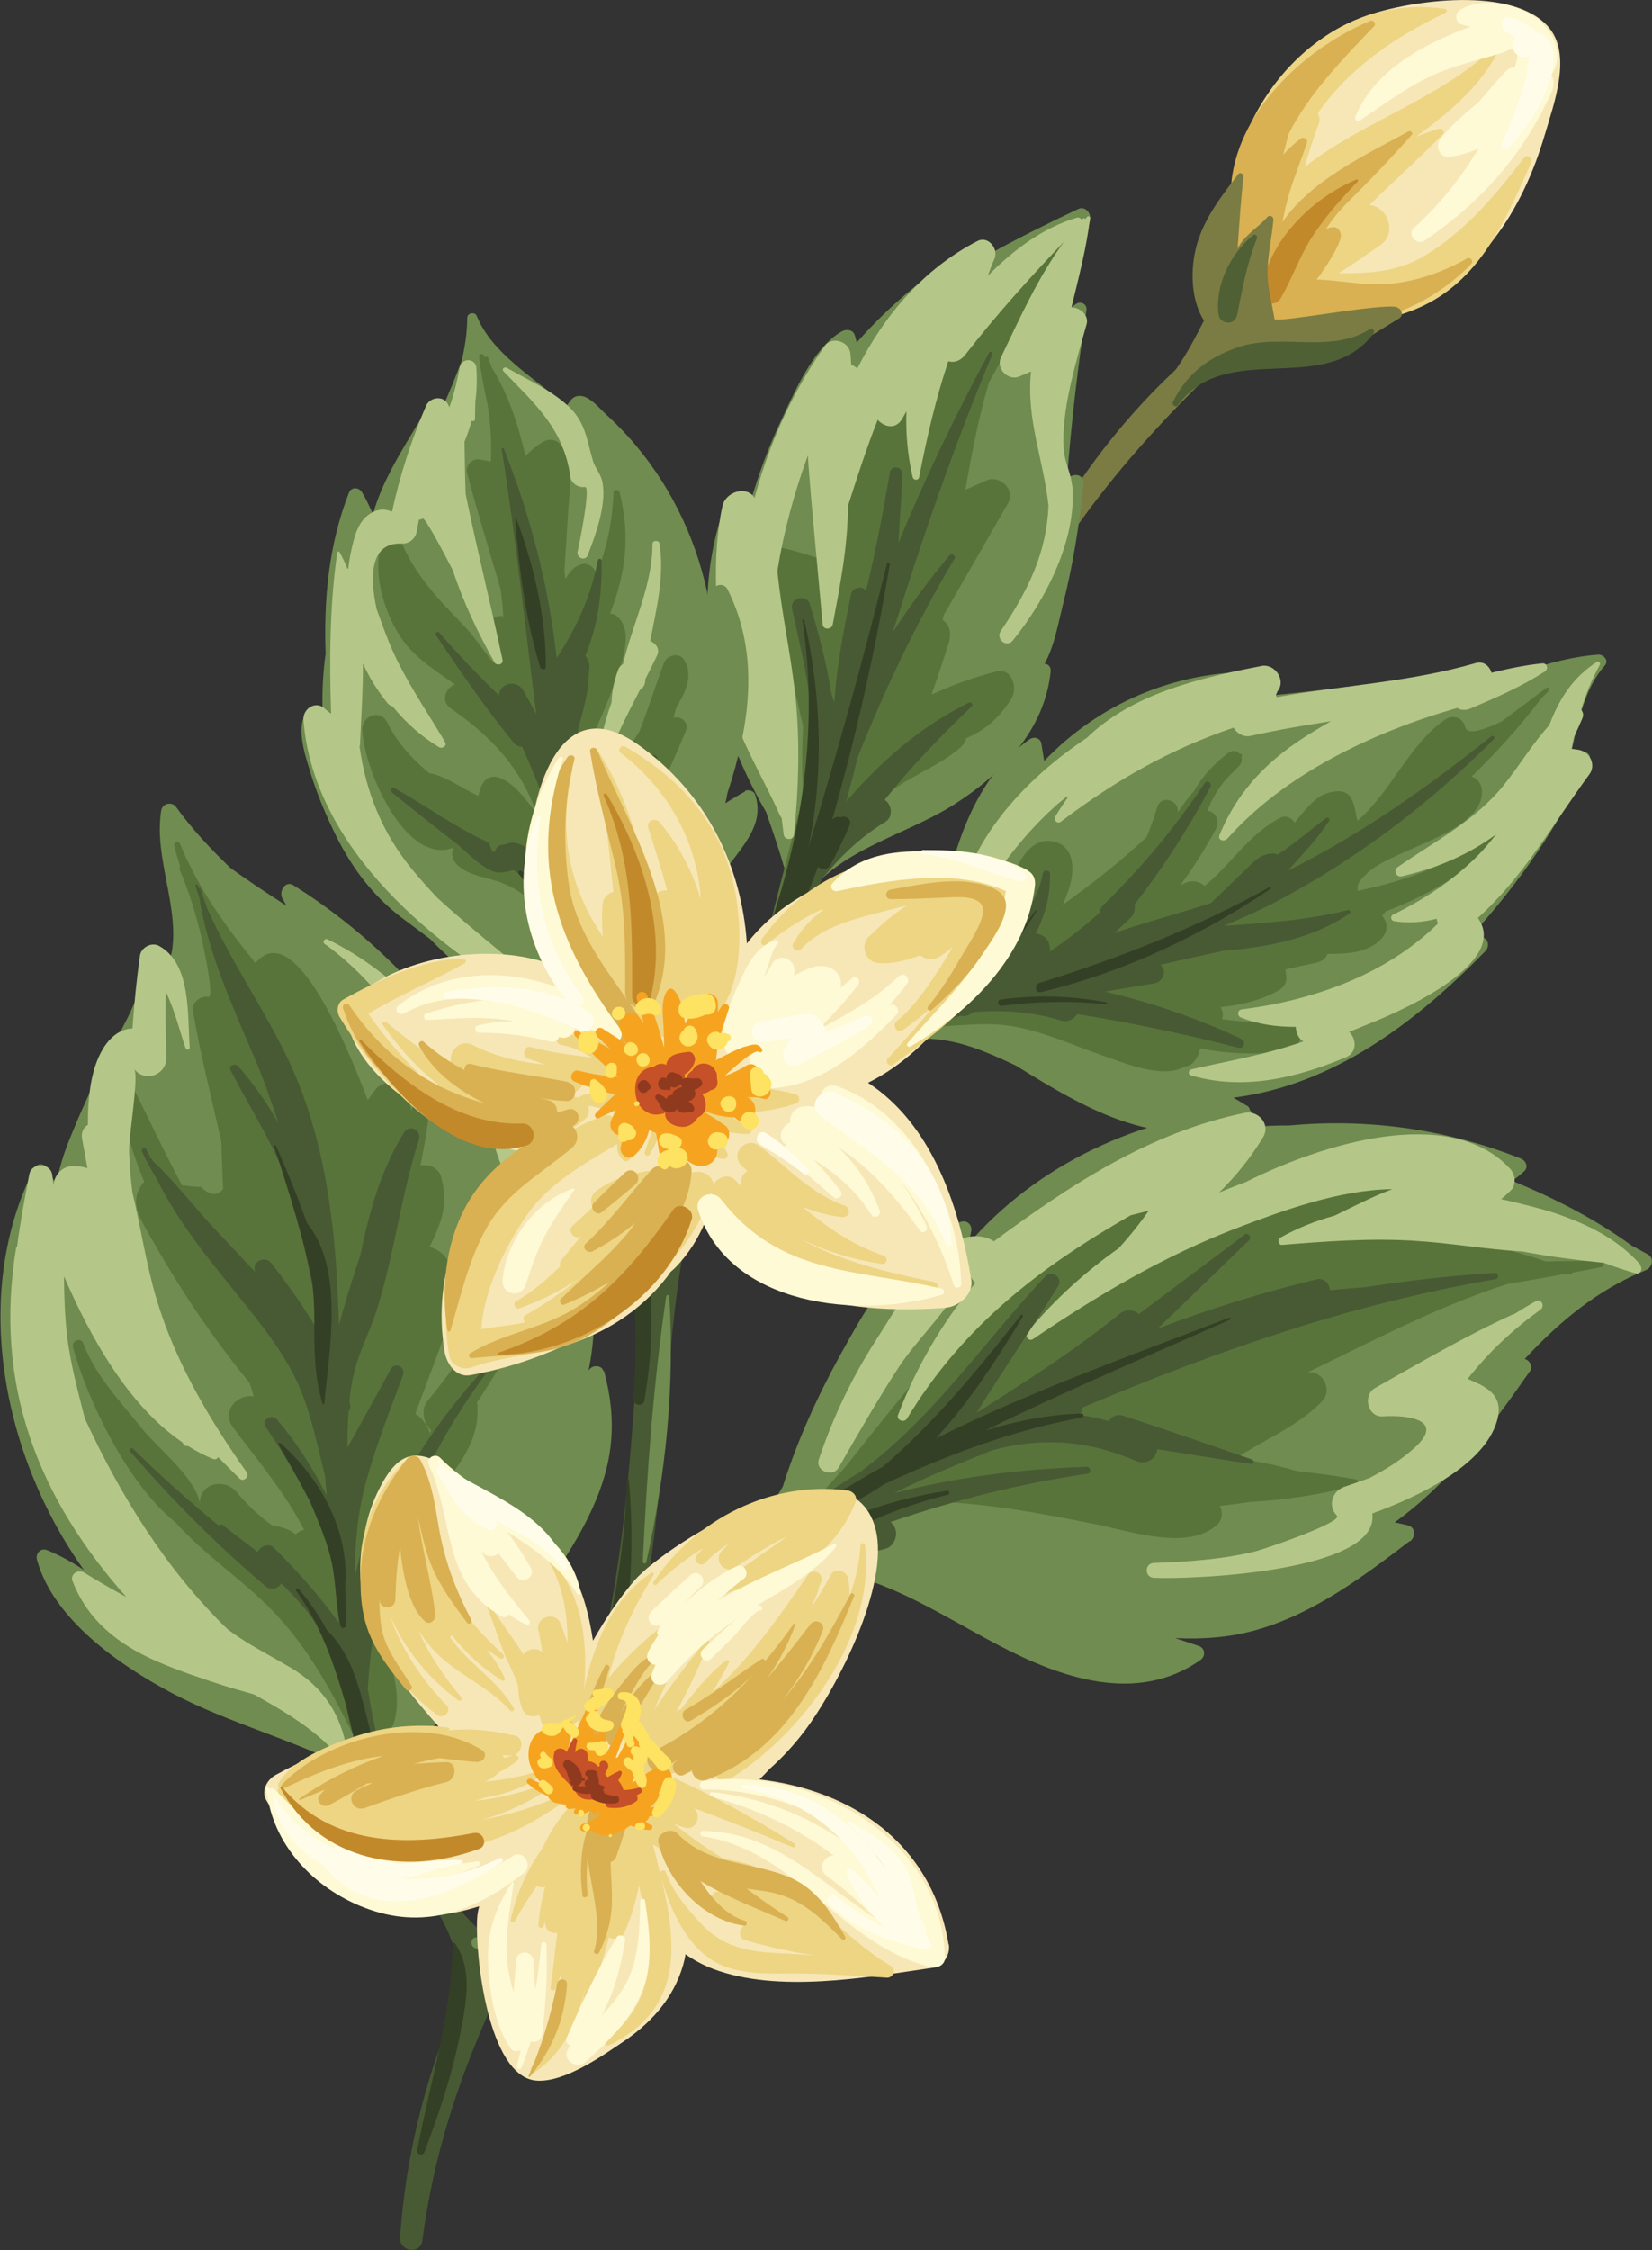 <?xml version="1.0" encoding="UTF-8"?>
<svg id="Layer_2" data-name="Layer 2" xmlns="http://www.w3.org/2000/svg" viewBox="0 0 102.24 139.22">
  <rect x="0" y="0" width="102.24" height="139.22" fill="#333333" stroke="none"/>
  <defs>
    <style>
      .cls-1 {
        fill: #f6a420;
      }

      .cls-2 {
        fill: #fee262;
      }

      .cls-3 {
        fill: #506035;
      }

      .cls-4 {
        fill: #59743b;
      }

      .cls-5 {
        fill: #f7e7b7;
      }

      .cls-6 {
        fill: #344025;
      }

      .cls-7 {
        fill: #d9b152;
      }

      .cls-8 {
        fill: #708c50;
      }

      .cls-9 {
        fill: #edd584;
      }

      .cls-10 {
        fill: #c2892b;
      }

      .cls-11 {
        fill: #7b7c43;
      }

      .cls-12 {
        fill: #fefad6;
      }

      .cls-13 {
        fill: #fffdea;
      }

      .cls-14 {
        fill: #8f3a1e;
      }

      .cls-15 {
        fill: #b4c788;
      }

      .cls-16 {
        fill: #485a33;
      }

      .cls-17 {
        fill: #c65027;
      }
    </style>
  </defs>
  <g id="_Ådalen_Gård_sommerhonning" data-name="Ådalen Gård, sommerhonning">
    <g>
      <g>
        <path class="cls-10" d="M79.42,7.91c-2.78,1.25-4.49,6.28-3.29,9,.23,.51,1.15,.42,1.04-.22-.46-2.64,.41-6.7,2.35-8.64,.06-.06-.02-.18-.1-.15Z"/>
        <g>
          <path class="cls-5" d="M95.83,1.67c-2.23-2.55-8.48-1.66-11.25-.7-4.37,1.52-6.73,5.33-8.09,9.56-1.19,3.72-.74,8.54,3.78,9.53,1.59,.35,3.19,.07,4.69-.57,2.92-.49,5.53-2.14,7.48-4.68,1.48-1.92,2.49-4.17,3.17-6.49,.55-1.88,1.71-4.95,.21-6.66Z"/>
          <path class="cls-9" d="M94.32,9.76c-1.75,2.3-3.62,4.53-6.13,6.05-1.77,1.07-3.53,1.09-5.33,1.1,.87-.55,1.71-1.17,2.54-1.72,1.1-.74,.49-2.4-.64-2.5,1.47-1.48,3.05-2.85,4.53-4.38,.16-.16-.04-.39-.23-.34-.48,.14-.96,.31-1.43,.5,2.04-1.5,3.97-3.1,5.12-5.33,.1-.2-.16-.34-.3-.2-3.41,3.22-8.2,4.62-11.71,7.4,.26-.9,.55-1.8,.88-2.69,.08-.23,.04-.45-.06-.65,1.78-2.55,4.41-4.55,7.89-6.2,.11-.05,.12-.23-.02-.25-8.89-1.31-15.68,8.98-12.6,16.96,.25,.65,.88,.78,1.37,.57,.06,0,.12-.02,.18-.03-.16,.62,.35,1.2,.93,1.38,3.09,.96,6.93,.72,9.69-1.02,3-1.9,4.37-5.23,5.76-8.35,.12-.27-.25-.56-.45-.3Z"/>
          <path class="cls-7" d="M90.76,16.01c-1.63,.92-3.55,1.56-5.43,1.58-1.29,.01-2.55-.25-3.84-.3,.08-.11,.17-.22,.25-.34,.47-.68,.93-1.36,1.21-2.14,.12-.34-.07-.82-.51-.75-.14,.02-.27,.06-.38,.11,.38-.57,.81-1.12,1.38-1.68,1.35-1.34,2.66-2.71,3.92-4.13,.12-.13-.05-.3-.2-.22-2.67,1.46-6.01,3.01-7.79,5.6,.09-.45,.18-.89,.3-1.33,.32-1.23,.82-2.38,1.22-3.59,.07-.21-.22-.37-.38-.25-.39,.29-.75,.63-1.09,1,.11-.45,.23-.89,.34-1.29,1.22-2.43,3.26-4.55,5.28-6.65,.14-.15-.03-.42-.23-.34-4.38,1.84-8.71,6.09-8.64,10.91-.7,2.31-.05,5.3,1.67,6.91,1.8,1.69,4.14,1.26,6.33,.52,.77,.03,1.55-.05,2.35-.33,1.67-.59,3.3-1.7,4.53-2.97,.19-.2-.09-.46-.3-.34Z"/>
          <path class="cls-10" d="M83.95,11.11c-2.74,1.13-5.5,3.84-5.89,6.91-.09,.73,.85,1.06,1.22,.41,.72-1.27,1.18-2.64,1.99-3.87,.79-1.19,1.77-2.31,2.76-3.33,.05-.06-.01-.16-.09-.13Z"/>
          <path class="cls-12" d="M96.02,4.62c.24-.39,.4-.78,.36-1.32-.05-.67-.37-1.27-.83-1.75-.17-.25-.39-.43-.64-.54-1.27-.85-3.26-1.18-4.56-.39-.31,.19-.3,.75,.06,.88,.2,.07,.4,.11,.6,.15-.09,.03-.17,.07-.26,.1-2.71,1.03-5.72,2.64-6.87,5.48-.07,.17,.11,.34,.27,.23,1.84-1.21,3.39-2.46,5.51-3.2,1.07-.37,2.16-.64,3.24-.97,.15-.05,.48-.2,.8-.32,0,0,0,.01,.02,.02,.3,.13,.21,.64,.01,1.2-.16-.02-.32,.02-.47,.16-.6,.61-1.17,1.31-1.76,1.98-.85,.7-1.69,1.42-2.35,2.25h0c-.35,.43-.08,1.21,.56,1.13,.61-.08,1.21-.26,1.8-.52-1.1,1.83-2.44,3.51-4.02,4.93-.44,.4,.21,1.1,.68,.77,3.51-2.41,6.09-5.29,7.85-9.19,.19-.41,.14-.79-.01-1.1Z"/>
          <path class="cls-13" d="M96.14,3.46c-.02-.76-.48-1.3-1.04-1.46-.49-.44-.96-.72-1.62-.93-.58-.18-.76,.75-.18,.93,.17,.11,.35,.23,.52,.34-.02,.02-.04,.02-.05,.04-.49,.48,.13,1.37,.75,1.11,.06-.03,.1-.05,.15-.07-.06,.09-.2,1.34-.24,1.49-.12,.41-.25,.82-.39,1.23-.31,.93-.66,1.84-1.1,2.72-.14,.27,.23,.51,.43,.29,1.28-1.37,2.82-3.72,2.77-5.68Z"/>
        </g>
        <path class="cls-11" d="M86.47,19c-1.03-.25-7.14,.95-7.59,.75-.13-.89-.4-1.77-.43-2.68-.03-1.17,.26-2.3,.36-3.46,.02-.2-.22-.35-.37-.18-.54,.61-1.23,1-1.69,1.68-.05,.08-.1,.17-.15,.25,0-.02,0-.05,0-.07,.1-1.44,.19-2.92,.36-4.35,.02-.17-.21-.32-.33-.16-1.44,1.88-2.74,3.55-2.82,6.06-.03,1.05,.16,2.14,.7,2.99-.53,1.05-1.05,2.05-1.75,3.04-5.76,5.36-9.85,12.5-12.36,19.89-.12,.36,.39,.63,.54,.27,3.09-7.79,7.85-13.96,13.68-19.64,.85-.53,1.77-.74,2.71-1.02,.9,.32,2.05,.33,2.88,.22,2.6-.34,4.21-1.59,6.38-2.89,.3-.18,.16-.61-.14-.68Z"/>
        <path class="cls-3" d="M84.76,20.37c-2.42,1.54-5.51,.21-8.14,1.11-1.83,.63-3.17,1.64-4.03,3.38-.09,.19,.18,.39,.31,.21,3-4.12,9.09-.45,12.1-4.43,.12-.16-.06-.39-.24-.27Z"/>
        <path class="cls-3" d="M77.56,14.55c-1.41,1.15-2.37,3.05-2.15,4.89,.08,.64,1.01,.72,1.15,.06,.34-1.65,.6-3.18,1.23-4.75,.05-.13-.1-.31-.23-.2Z"/>
      </g>
      <g>
        <path class="cls-16" d="M34.48,116.08c.85-1.56,1.59-3.17,2.23-4.8,.61-1.13,1.24-2.25,1.87-3.37,.96-1.71,2.46-3.04,3.26-4.82,.04-.1-.07-.18-.16-.13-1.15,.79-2.24,1.78-3.2,2.9,.97-3.62,1.59-7.34,2.04-11.11,.86-7.23,.77-14.91,2.82-21.95,.74-1.62,1.48-3.27,2.8-4.48,1.45-1.34,3.11-2.1,4.77-3.1,.19-.12,.04-.39-.15-.38-2.43,.15-4.38,1.51-5.8,3.36,2.46-6.36,5.33-12.6,7.16-19.18,.05-.18-.22-.22-.3-.08-3.94,6.97-7.35,14.84-10,22.39-.6,1.72-1.05,3.49-1.39,5.3-.43-1.72-1.12-3.36-2.01-4.77-.08-.13-.25,0-.22,.12,.89,3.44,1.26,6.66,1.46,10.13-.4,3.92-.58,7.88-1.03,11.68-.94,7.99-2.67,15.51-6.65,22.57-.72,1.28-1.39,2.56-2.01,3.83-.3-.32-.6-.63-.9-.95-.09-.09-.18-.1-.27-.06-.81-1.39-1.92-2.45-2.84-3.8-.09-.13-.28-.01-.23,.13,.5,1.58,1.58,2.88,2.17,4.43,.41,1.08,.62,1.96,.47,3.11-.04,.33-.1,.65-.14,.96-1.87,4.54-3.11,9.23-3.47,14.42-.06,.88,1.26,1.09,1.38,.2,1.09-8.39,4.37-15.25,8.36-22.57Z"/>
        <g>
          <path class="cls-8" d="M37.35,84.84c-.1-.38-.62-.4-.84-.15-.03,.03-.05,.07-.08,.09,1.46-7.25-1.79-15.27-6.66-20.75-.23-.25-.77-.25-.8,.18-.03,.39-.04,.76-.02,1.12-2.75-4.3-6.67-7.98-10.79-10.56-.52-.32-.92,.4-.68,.82,.09,.15,.17,.3,.24,.44-1.17-.75-2.33-1.52-3.46-2.33-1.21-1.16-2.36-2.39-3.36-3.77-.26-.36-.84-.23-.92,.2-.03,.15-.04,.3-.06,.45,0,.02-.01,.04,0,.06-.28,2.96,1.51,6.32,.48,9.12-.13-.22-.27-.44-.44-.66-.37-.48-1-.16-1.02,.37-.1,2.12-1.28,3.9-2.22,5.74-.89,1.74-1.72,3.53-2.44,5.34-.39,.96-.65,1.88-.8,2.77-.17-.33-.33-.66-.51-1-.18-.35-.66-.41-.85-.03-3.93,7.73-1.98,17.78,3.08,24.85-.7-.47-1.45-.89-2.27-1.23-.4-.17-.75,.2-.64,.59,1,3.69,5.14,6.55,8.35,8.25,2.97,1.57,6.16,2.5,9.2,3.83,1.14,.66,2.21,1.4,3.1,2.36,.59,1.56,1.3,3.08,2.18,4.54,.1,.17,.25,.21,.39,.19,.58,.89,1.21,1.72,1.76,2.48,.26,.34,.89,.05,.69-.37-.75-1.52-1.77-2.93-2.45-4.47-.98-2.2-.32-4.07,.96-5.98,1.66-2.47,3.69-4.69,5.57-7,1.76-2.17,3.45-4.43,4.61-6.98,1.32-2.88,1.56-5.47,.73-8.54Z"/>
          <path class="cls-4" d="M33.6,77.85c.06-.29-.33-.47-.52-.24-2.36,2.89-4.21,6.15-6.6,9.04-.46,.55-.28,1.39,.2,1.85-.02,.06-.05,.12-.07,.18-.05-.16-.11-.31-.19-.45-.23-.37-.47-.62-.72-.76,.56-1.49,1.12-2.98,1.67-4.48,.47-1.29,1.16-2.77,.73-4.18-.31-.99-.85-1.49-1.51-1.66,.71-1.51,1.18-2.57,.72-4.31-.15-.58-.74-.82-1.28-.74,.35-1.9,.74-3.76,.55-5.78-.04-.39-.69-.45-.72-.03-.05,.82-.19,1.63-.39,2.43-.08-.33-.17-.66-.28-.99-.27-.8-1.42-1-1.95-.33-.18,.23-.33,.45-.48,.66-1.57-4.11-4.66-11.23-6.95-8.48-1.84-2.25-3.54-4.61-4.67-7.38-.1-.23-.41-.1-.36,.13,.11,.44,.24,.86,.37,1.28-.04,.04-.07,.1-.04,.16,.6,1.43,1.05,2.89,1.39,4.36,.35,1.63,.7,3.59,.41,3.54-.49-.08-1.07,.34-.97,.89,.46,2.66,1.13,5.28,1.72,7.91,.01,.07,.03,.13,.04,.2,.03,.96,.06,1.92,.11,2.88-.36,.47-.82,.43-1.38-.13-.28,.03-.8-.05-1.17-.09-1.27-2.38-2.37-4.82-3.62-7.22-.13-.25-.54-.2-.51,.12,.23,2.4,.9,4.68,1.79,6.88-1.02,1.23-.26,2.24,.46,3.53,1.76,3.13,3.78,6.13,6.05,8.9,.1,.28,.2,.57,.27,.86-.98-.18-2.04,.89-1.28,1.91,1.6,2.14,3.17,3.97,4.4,6.34-.2,.05-.39,.15-.54,.28-.24-.25-.72-.44-1.45-.56-.82-.6-1.56-1.3-2.22-2.09-.77-.87-2.33-.49-2.24,.8,0,0,0,0,0,0-.16-1.57-2.62-3.49-3.59-4.7-1.31-1.64-2.88-3.27-3.62-5.26-.16-.42-.76-.18-.64,.24,.82,3.03,3.28,8.39,6.35,10.84,1.8,2.01,4.1,3.5,6.02,5.48,2.26,2.34,3.79,5.23,5.21,8.16,.36,1.44,1.02,2.84,2.11,4.19,.14,.17,.43,.08,.41-.15-.17-1.75-.31-3.4-.37-5.02,.05-.08,.09-.16,.12-.25,.31-1,.22-2.12-.08-3.26,.1-1.58,.31-3.18,.71-4.86,.31-1.31,.55-2.61,.66-3.91,.42-.68,.87-1.36,1.35-2.05,1.27-1.81,2.67-3.25,2.54-5.56,0-.07-.02-.12-.04-.18,1.83-2.75,3.46-5.64,4.09-8.91Z"/>
          <path class="cls-16" d="M30.11,85c.12-.16-.1-.35-.24-.2-1.33,1.46-2.64,3.13-3.81,4.94-.52,.75-1,1.53-1.44,2.34-.23-.28-.68-.35-.87,.08-.57,1.33-1.06,2.68-1.46,4.07-.12,.43-.22,.87-.33,1.3,0-1.97,.15-3.86,.69-5.84,.62-2.25,1.48-4.42,2.29-6.61,.19-.51-.51-.85-.77-.36-.88,1.62-1.78,3.24-2.67,4.85,0-.74,.02-1.49,.07-2.23,.09-.12,.14-.28,.1-.44-.01-.05-.04-.11-.05-.16,.05-.57,.13-1.13,.26-1.68,.33-1.44,1.05-2.74,1.48-4.15,1.06-3.4,1.46-6.96,2.56-10.38,.2-.63-.58-1.01-.93-.44-1.47,2.38-2.15,4.97-2.7,7.6-.28,.82-.54,1.63-.79,2.46-.18,.59-.35,1.2-.52,1.82-.06-1.64-.13-3.27-.28-4.9-.36-3.88-1.11-7.72-2.75-11.27-1.53-3.3-3.66-6.28-5.13-9.61-.14-.4-.28-.8-.41-1.2-.01-.04-.06-.06-.1-.05-.02-.07-.05-.13-.08-.19-.03-.08-.15-.04-.13,.05,.07,.25,.15,.49,.23,.73,.58,3.53,2.06,6.72,3.45,9.99,.55,1.3,1.01,2.62,1.44,3.95-.69-1.22-1.5-2.39-2.47-3.5,0,0,0,0-.01,0-.19-.22-.63-.05-.47,.25,1.57,3.03,3.42,5.7,4.17,9.1,.48,2.18,.89,4.37,1.4,6.54,0,.27,.02,.54,.03,.81-.92-1.62-2.01-3.15-3.08-4.52-.39-.5-1.25-.09-1,.53,0,0,0,0,0,.01-.83-.88-1.66-1.77-2.49-2.65-1.26-1.33-2.52-3-3.82-4.18-.02-.05-.06-.1-.08-.15-.03-.07-.1-.08-.15-.06-.01-.01-.03-.03-.04-.04,.05,.04,.11-.02,.08-.07-.08-.15-.17-.3-.25-.45-.08-.14-.33-.01-.26,.14,.27,.59,.58,1.16,.92,1.71,1.45,2.95,3.6,5.41,5.65,7.99,1.27,1.59,2.51,3.23,3.28,5.14,.69,1.68,1.03,3.5,1.49,5.26,.02,.4,.07,.8,.1,1.2-.84-1.68-1.87-3.28-3.08-4.71-.35-.41-1.03,.07-.68,.49,1.44,2.12,2.69,4.27,3.74,6.61,.06,.13,.15,.21,.25,.25,.06,.62,.11,1.23,.19,1.85,.11,1.12,.21,2.25,.33,3.37-.08-.11-.17-.22-.25-.33-1.14-1.54-2.42-2.97-3.79-4.32-.3-.29-.86-.08-.97,.29-.72-.56-1.46-1.11-2.18-1.69-.09-.07-.19-.03-.24,.05-1.84-1.51-3.61-3.09-5.3-4.76-.1-.1-.27,.06-.18,.17,2.6,3.02,5.37,5.8,8.41,8.37,.29,.24,.78,.11,.93-.21,.59,.57,1.14,1.16,1.64,1.79,1.11,1.41,1.69,3.06,2.43,4.66,.14,.88,.3,1.76,.5,2.63,1.28,5.5,3.8,11.49,9.22,13.95,.11,.05,.23-.11,.12-.19-5.06-3.74-7.52-9.95-8.5-16.01-.02-.1-.03-.21-.05-.31,.22-3.37,.75-6.39,1.98-9.65,1.32-3.5,3.1-6.85,5.34-9.85Z"/>
          <path class="cls-15" d="M17.97,103.17c-1.27-.76-2.58-1.4-3.78-2.29-.05-.04-.1-.08-.15-.12-3.77-3.67-6.6-8.26-8.79-13-.43-1.71-.9-3.4-1.1-5.15-.14-1.21-.18-2.43-.19-3.65,1.64,3.79,3.98,8,7.32,10.27,.03,.04,.06,.09,.09,.14,.06,.09,.17,.11,.26,.09,.5,.31,1.02,.59,1.57,.81,.12,.05,.24-.02,.3-.12,.44,.45,.88,.89,1.33,1.33,.24,.24,.62-.13,.43-.4-2.31-3.27-4.4-6.81-5.56-10.66-.66-2.2-.98-4.46-1.51-6.67-.1-.82-.17-1.63-.2-2.47-.04-.93,.63-4.74,.31-5.15,.67,.89,2.04,.36,2-.74-.06-1.35-.06-2.69-.04-4.03,.58,1.18,.97,2.8,1.23,3.5,.05,.14,.26,.09,.25-.06-.15-2.01,.11-5.18-1.9-6.28-.46-.25-1.11,.09-1.18,.61-.21,1.5-.36,2.99-.46,4.5-.67,.01-1.34,.44-1.84,1.28-.71,1.18-.93,2.89-.92,4.68-.26,.16-.43,.45-.36,.86,.11,.6,.22,1.21,.33,1.82-.31-.09-.63-.14-.99-.12-.54,.04-.97,.47-1.08,.99-.01,.07-.02,.14-.03,.21-.02-.2-.05-.4-.07-.61-.07-.82-1.28-.87-1.43-.07-.28,1.47-.56,2.95-.75,4.44-.03,.02-.05,.05-.06,.09-1.4,8.49,1.36,15.46,6.82,21.61-.89-.49-1.77-.99-2.64-1.53-.06-.03-.11-.05-.16-.05-.32-.07-.67,.23-.53,.59,.94,2.44,2.83,3.92,5.18,4.95,1.37,.6,2.8,1.07,4.22,1.53,.59,.19,1.22,.35,1.84,.54,1.88,1.05,3.74,2.14,5.16,3.74,.19,.22,.66,.14,.6-.22-.4-2.33-1.48-3.98-3.54-5.21Z"/>
          <path class="cls-15" d="M29.63,67.01c-2.5-3.67-5.25-6.89-9.37-8.9-.17-.08-.33,.17-.18,.28,3.86,2.76,6.25,7.07,8.49,11.14,.45,.82,1.57,.47,1.96-.17,.56-.94-.02,.67,.03,1.19,.09,.79,.62,1.86,.86,2.59,.37,1.12,2.2,.72,2.04-.46-.29-2.11-1.88-6.83-3.83-5.67Z"/>
          <path class="cls-6" d="M18.98,75.63c-.55-1.59-1.21-3.16-1.9-4.74-.03-.07-.13-.03-.11,.04,.88,2.72,1.76,5.48,2.34,8.29,.08,.74,.14,1.49,.14,2.28,0,1.82-.03,3.58,.51,5.34,.02,.05,.1,.04,.11,0,.31-3.39,1.26-8.3-1.09-11.2Z"/>
          <path class="cls-6" d="M28.06,118.27c-1.88-3.11-3.62-6.35-4.75-9.81-.85-2.58-1.05-5.63-3.08-7.61-.48-.88-1.05-1.73-1.74-2.53-.08-.09-.24,0-.16,.11,1.5,2.08,2.33,4.47,3.04,6.92,.04,.16,.09,.32,.12,.48,.35,1.56,.74,3.1,1.32,4.6,.16,.41,.33,.81,.5,1.21,.65,1.66,1.46,3.24,2.66,4.65,.03,.04,.07,.04,.11,.02,.56,.73,1.17,1.43,1.84,2.1,.09,.09,.21-.04,.15-.14Z"/>
          <path class="cls-6" d="M17.35,89.29c-.07-.06-.15,.03-.11,.1,.64,1.11,1.32,2.3,1.95,3.52,.45,1.08,.92,2.16,1.22,3.27,.4,1.45,.33,2.97,.67,4.43,.05,.2,.35,.11,.34-.08-.05-.82-.03-1.68-.05-2.54,.22-3.33-1.55-6.53-4.02-8.71Z"/>
        </g>
        <g>
          <path class="cls-8" d="M77.16,68.41c-.28-.18-.55-.34-.83-.5,6.18-.76,11.33-4.68,15.61-9.08,.26-.26,.18-.83-.26-.83-.25,0-.49,0-.73,0,3.02-3.28,5.54-6.93,7.43-10.99,.08-.17-.04-.39-.21-.46-.37-.13-.64-.16-.91-.1,.43-1.91,.83-3.89,2.06-5.28,.28-.31-.1-.7-.42-.67-2.06,.15-3.96,.82-5.89,1.45-.42,.12-.84,.23-1.26,.35,.05-.04,.09-.09,.15-.13,.24-.2,.03-.55-.24-.52-4.88,.42-9.73,1.07-14.61,1.54,.31-.29,.6-.61,.88-.97,.18-.24,0-.65-.31-.66-4.97-.01-9.59,1.96-13,5.52-.06-.36-.11-.72-.17-1.07-.06-.36-.46-.46-.73-.27-2.49,1.74-3.82,4.47-4.67,7.31-.51,1.72-.93,3.44-1.43,5.13-.86,1.87-1.86,3.66-3.34,5.15-2.72,.93-5.38,2.04-7.89,3.51-.46,.27-.13,1.02,.36,.77,2.36-1.26,4.81-2.25,7.3-3.09,1.73-.31,3.47-.42,5.2,0,1.26,.31,2.43,.85,3.61,1.4,4.42,2.74,9.21,5.59,14.25,3.23,.3-.14,.35-.57,.06-.75Z"/>
          <path class="cls-4" d="M79.38,63.23c-1.24,.06-2.5,0-3.76-.18,.06-.15,.08-.31,.04-.44-.03-.11-.07-.21-.12-.3,1.29-.13,2.52-.44,3.57-1.02,.25-.14,.51-.4,.5-.71,0-.22-.03-.41-.06-.6,.64-.15,1.28-.29,1.92-.42,.37-.08,.59-.29,.7-.55,1.21,.02,2.49-.06,3.31-.92,.28-.29,.46-.74,.25-1.13-.07-.13-.14-.24-.2-.34,.02,0,.03-.01,.05-.02,.1-.04,.14-.12,.14-.2,2.63-.98,4.92-2.36,7.09-4.31,.28-.25-.07-.63-.37-.43-2.59,1.74-5.38,2.86-8.42,3.45,.02-.35-.09-.45,.65-1.14,1.56-1.45,7.03-2.44,7.05-4.96,0-.42-.2-.79-.6-.95-.02,0-.03,0-.05-.01,1.55-1.5,2.97-3.08,4.29-4.81,.14-.15,.29-.3,.44-.45,.04-.04,.03-.09,.02-.13,0,0,.01-.01,.02-.02,.05-.07-.04-.15-.11-.1-.93,.69-1.85,1.39-2.77,2.08-.95,.46-2.13,.92-2.28,.37-.15-.6-.76-.81-1.26-.46-2.22,1.53-3.36,4.53-5.41,6.25-.26-1.02-.19-2.24-1.93-1.69-.65,.2-1.34,1.02-1.95,1.81-.17-.3-.55-.48-.88-.31-1.79,.92-2.82,2.52-4.27,3.85-.14,.13-.29,.25-.43,.37-.28-.26-.71-.37-1.09-.23-.15,.06-.28,.12-.41,.19,.82-1.11,1.55-2.28,2.19-3.46,.29-.53-.01-1.08-.51-1.16,.27-.73,.66-1.37,1.16-1.95,.27-.27,.53-.55,.8-.82,.17-.18,.19-.38,.13-.56,0,0,.02-.02,.03-.03,.06-.06,0-.19-.09-.14,0,0-.01,0-.02,.01-.15-.2-.44-.29-.72-.08-.91,.68-1.61,1.46-2.14,2.38-.36,.4-.68,.84-.98,1.29,0-.02,0-.04,0-.05,0,0,0,0-.01,0,.07-.69-1.04-1.04-1.26-.29-.2,.65-.42,1.27-.66,1.87-1.67,1.56-3.41,2.92-5.2,4.2,.16-.36,.31-.72,.42-1.1,.33-1.08,.33-2.64-1.13-2.84-1.63-.23-2.37,2.13-2.83,3.27-.48,1.17-.95,2.23-1.76,3.22-.57,.7-1.18,1.36-1.72,2.07-.1,.08-.2,.17-.3,.25-.18,.12-.36,.24-.54,.36-.11,.07-.17,.16-.22,.25-.2,.15-.39,.29-.59,.44-.02,0-.05,.01-.07,.02-.21,.06-.37,.19-.48,.36-.24,.16-.49,.32-.74,.46-4.06,1.07-8.12,2.56-10.99,5.66-.1,.11,.02,.26,.15,.18,2.86-1.85,5.87-3.12,8.99-4.11,1.23-.03,2.34-.39,3.38-.93,1.8-.03,3.57-.35,5.37-.04,1.89,.33,3.67,1.16,5.47,1.78,1.34,.46,3.74,1.51,5.16,.71,.24-.04,.45-.15,.61-.37,.22-.31,.3-.54,.31-.76,1.8,.36,3.6,.41,5.46,.16,1.18-.16,.83-1.84-.3-1.79Z"/>
          <path class="cls-15" d="M83.5,63.83c.33-.12,.66-.25,.98-.39,3.41-1.33,8.81-4.12,6.98-6.65,2.82-2.53,4.66-5.83,6.9-8.88,.46-.62-.01-1.44-.71-1.53-.15-.02-.27-.04-.39-.05,.05-.25,.1-.49,.15-.74,.18-.37,.35-.76,.52-1.15,.09-.21,.04-.4-.08-.53,.29-.94,.65-1.86,1.16-2.78,.05-.09-.04-.26-.16-.19-1.53,.96-2.38,2.36-2.97,3.93-1.03,1.13-1.81,2.44-2.78,3.66-1.8,2.26-4.31,3.51-6.63,5.14-.25,.18-.04,.62,.26,.55,2.31-.53,4.24-1.4,5.87-2.61-.37,.46-.74,.92-1.16,1.34-1.51,1.52-3.31,2.7-5.23,3.64-.19,.09-.13,.37,.07,.4,.9,.14,1.78,.07,2.64-.15,0,.1,.04,.2,.07,.3-3.21,3.16-7.7,4.75-12.15,5.31-.27,.03-.28,.41-.05,.5,1.03,.41,2.2,.59,3.41,.58,0,.33,.14,.68,.41,.86,.02,.02,.04,.03,.06,.04-2.26,.8-4.56,1.19-6.94,1.73-.18,.04-.23,.31-.03,.37,3.24,.96,6.56,.16,9.6-1.12,.71-.3,.66-1.15,.18-1.59Z"/>
          <path class="cls-15" d="M75.92,51.93c3.58-4.05,9.04-6.63,14.26-8.13,.22,.13,.5,.17,.81,.04,1.6-.68,3.14-1.35,4.61-2.29,.25-.16,.16-.54-.16-.51-1.07,.11-2.11,.33-3.13,.58-.13-.41-.48-.74-.98-.6-4.02,1.17-8.21,1.38-12.31,2.11-.02-.04-.03-.08-.06-.12,.04-.08,.07-.16,.11-.25,.55-.68-.18-1.72-.99-1.56-3.89,.75-8.02,1.73-10.82,4.45-4.42,2.95-8.07,7.24-8.27,12.44,0,.22,.27,.27,.36,.08,1.48-3.12,3.36-5.95,5.93-8.27,.22-.2,.45-.38,.68-.57,.06,0,.11-.03,.17-.06-.29,.41-.57,.82-.82,1.25-.13,.23,.13,.48,.35,.31,3.46-2.61,6.75-4.47,10.68-5.81,.21,.36,.63,.6,1.05,.51,1.65-.37,3.31-.65,4.98-.91-.4,.23-.78,.45-1.15,.68-2.62,1.59-4.58,3.52-5.75,6.37-.12,.29,.27,.44,.45,.23Z"/>
          <path class="cls-16" d="M76.8,64.26c-2.74-1.28-5.52-2.23-8.41-2.91,1.03-.17,2.05-.35,3.08-.52,.39-.07,.72-.56,.49-.94-.04-.07-.08-.14-.12-.2,1.28-.31,2.57-.58,3.85-.86,2.85-.23,5.67-.81,7.84-2.32,.1-.07,.01-.24-.1-.21-2.47,.63-5.08,.8-7.69,.98,1.35-.56,2.68-1.17,3.95-1.87,4.71-2.59,8.97-5.86,12.75-9.67,.11-.11-.03-.28-.16-.18-3.91,3.13-8.07,6.08-12.58,8.31,.9-1,1.82-1.94,2.56-3.09,.08-.13-.07-.26-.19-.17-1,.75-1.94,1.57-2.99,2.26-.14-.06-.3-.08-.45-.06-.75,.08-1.18,.66-1.71,1.16-.66,.62-1.32,1.25-1.96,1.89-1.98,.65-4.04,1.18-6.01,1.87,.36-.32,.71-.64,1.06-.99,.21-.21,.26-.51,.2-.77,1.78-2.29,3.33-4.7,4.7-7.27,.13-.24-.2-.49-.36-.25-1.82,2.75-3.94,5.26-6.29,7.57-.13,.13-.19,.28-.21,.44-.97,.89-2.01,1.68-3.09,2.42,0-.05,.02-.09,.02-.15,0-.4-.18-.73-.56-.89-.1-.04-.21-.07-.31-.09,.55-1.11,.89-2.28,.88-3.65,0-.3-.41-.34-.46-.04-.28,1.6-1.34,2.95-2.44,4.15,.37-.75,.67-1.51,.89-2.24,.11-.35-.38-.53-.53-.19-1.18,2.63-4.5,6.15-7.32,7.02-.03,.01-.06,.03-.09,.05-.5,.17-1.01,.34-1.51,.5-3.91,1.25-7.54,2.23-9.89,5.83-.1,.15,.08,.28,.22,.2,3.75-2.45,7.23-3.9,11.47-5.26,1.37-.44,2.76-.86,4.14-1.28,.12,.05,.27,.04,.44-.03,.13-.06,.25-.13,.38-.2,1.81-.13,3.61-.02,5.37,.53,.4,.13,.8-.08,1.01-.4,3.35,.54,6.68,1.24,9.96,2.08,.35,.09,.52-.37,.19-.52Z"/>
          <path class="cls-6" d="M48.51,66.07c1.01-.59,1.96-1.12,3.06-1.53,.08-.03,.12-.08,.15-.14,2.08-.68,4.31-1.06,6.24-2.19,2.48-1.45,4.76-3.31,6.18-5.84,.02-.04-.03-.08-.06-.04-1.78,2.64-4.95,4.67-7.82,5.92-2.25,.97-4.81,1.15-6.89,2.44-.5,.28-1,.58-1.51,.89-1.02,.61-1.96,1.02-2.69,2-.06,.08,.05,.17,.13,.12,.95-.74,2.17-1.04,3.2-1.63Z"/>
          <path class="cls-6" d="M78.64,54.98c.06-.04,0-.13-.06-.1-4.55,2.52-9.29,4.39-14.25,5.93-.34,.11-.27,.66,.1,.57,5.08-1.21,9.9-3.49,14.22-6.4Z"/>
          <path class="cls-6" d="M68.46,62.01c-2.17-.41-4.34-.47-6.53-.17-.25,.03-.18,.42,.07,.39,2.15-.28,4.3-.32,6.45-.1,.08,0,.08-.1,.01-.11Z"/>
        </g>
        <g>
          <path class="cls-8" d="M65.02,41.5c.03-.25-.16-.42-.37-.44,.6-1.09,.83-2.44,1.12-3.61,.63-2.47,1.03-4.99,1.29-7.53,.04-.38-.3-.61-.64-.51-.14,.04-.26,.08-.38,.13,.27-3.47,.67-6.93,1.2-10.36,.05-.37-.36-.57-.64-.38-.1,.07-.2,.14-.29,.2,.22-1.79,.57-3.55,1.14-5.3,.14-.43-.25-1-.74-.76-1.9,.9-3.78,1.83-5.59,2.84,0-.16-.01-.3-.02-.45-.01-.33-.39-.41-.63-.27-2.82,1.65-5.3,3.7-7.45,6.13-.03-.15-.07-.3-.12-.46-.11-.35-.53-.38-.8-.23-1.81,1.02-3,3.91-3.85,5.71-.89,1.9-1.57,3.88-2.09,5.9-.13-.28-.25-.57-.4-.85-.18-.33-.73-.45-.89-.02-2.3,6.4-.79,13.26,2.54,19,.47,1.35,.94,2.7,1.3,4.09-.59,2.34-1.24,4.65-2.04,6.93-.18,.53,.59,.89,.81,.35,.53-1.3,1-2.62,1.41-3.97,.04-.05,.07-.11,.09-.18,1.3-4.63,6.52-5.41,10.12-7.72,2.96-1.9,5.57-4.6,5.93-8.25Z"/>
          <path class="cls-4" d="M61.65,41.55c-1.41,.35-2.71,.84-4,1.42,.38-1.08,.75-2.17,1.09-3.27,.14-.45,.06-1.08-.4-1.34,.02-.1,.05-.21,.07-.31,1.34-2.32,2.67-4.64,4-6.96,.45-.79-.56-1.72-1.33-1.38-.44,.2-.89,.39-1.33,.59,.38-2.23,.81-4.43,1.45-6.63,1.51-2.78,3.18-5.47,4.69-8.25,.08-.14-.13-.31-.25-.2-.54,.48-1.07,.99-1.58,1.52-.02,0-.04,.02-.07,.04-.38,.34-.76,.69-1.14,1.04-1.67,1.38-3.21,2.92-4.75,4.46,.02-.23,.04-.45,.06-.68,.08-.9-1.16-1.61-1.74-.76-2.91,4.22-4.16,8.99-5.17,13.93-.89-.35-1.78-.62-2.75-.86-.89-.21-1.45,.8-1.21,1.54,1.01,3.11,1.66,6.31,2.41,9.48-.07,1.48-.07,2.95,0,4.4-1.29,4.77-2.48,9.55-3.58,14.31-.06,.27,.34,.36,.45,.13,1.77-3.81,3.41-7.77,4.89-11.81,1.23-1.04,2.42-2.13,3.75-3.07,1.35-.96,2.96-1.55,4.21-2.63,.2-.17,.33-.37,.38-.59,1.17-.49,2.03-1.25,2.79-2.44,.42-.66,.05-1.93-.93-1.69Z"/>
          <path class="cls-15" d="M66.35,30.06c-.07-.81-.46-1.45-.52-2.27-.17-2.4,.78-5.46,1.42-7.74,.15-.55-.41-1.04-.94-1.03,.44-1.83,.93-3.66,1.15-5.52,.01-.1-.12-.16-.18-.08-.04,.04-.07,.09-.11,.14,0-.02-.02-.03-.04-.04,0,0,0,0,0,0-.03-.02-.07-.02-.1,0-.03,.03-.06,.07-.08,.1-.05-.11-.18-.19-.31-.15-2.14,.64-3.93,2.01-5.51,3.6,.13-.36,.26-.71,.42-1.07,.26-.6-.39-1.43-1.05-1.09-3.37,1.74-5.76,4.59-7.44,7.88-.11-.09-.24-.17-.38-.22-.01-.23-.03-.47-.05-.71-.08-.73-1.13-1.09-1.58-.46-2.05,2.91-3.45,6.06-4.35,9.4-.5-.79-1.8-.38-1.99,.51-.7,3.2-.35,6.8,0,10.05,.36,3.38,2.21,6.05,3.56,9.09,.03,.06,.06,.1,.1,.14,.04,.35,.09,.69,.13,1.04,.04,.36,.61,.38,.64,0,.29-2.98,.39-5.88,.05-8.86-.29-2.52-.84-4.95-1.08-7.46,.4-2.48,1.05-4.84,1.89-7.14,.01,.27,.03,.54,.05,.81,.25,3.22,.58,6.43,.86,9.64,.03,.37,.57,.35,.63,0,.46-2.45,.93-4.81,.94-7.32,.59-1.85,1.17-3.63,1.84-5.33,.42,.46,1.11,.62,1.51-.05,.1-.16,.18-.32,.27-.48-.05,1.34,.07,2.7,.38,4.06,.05,.23,.37,.25,.41,0,.47-2.42,1.02-4.82,1.8-7.15,.34,.1,.73,0,1.04-.39,1.94-2.5,3.99-4.76,6.14-7.03-1.61,2.19-2.76,4.76-3.92,7.18-.33,.69,.44,1.48,1.14,1.18,.24-.1,.48-.2,.72-.31-.31,2.98,.76,5.38,1.08,8.3-.11,2.79-1.17,5.14-2.95,7.75-.34,.5,.35,1.08,.74,.6,2.02-2.49,3.99-6.28,3.68-9.61Z"/>
          <path class="cls-16" d="M54.74,49.5c1.65-2.07,3.49-3.97,5.41-5.81,.11-.1-.04-.3-.17-.23-3.02,1.5-5.39,3.57-7.59,6.1,0,0,0,0,0,.01,0,0-.01,.02-.02,.03,.25-.9,.48-1.8,.69-2.69,1.7-4.26,3.65-8.39,6.02-12.35,.11-.19-.19-.36-.32-.2-1.28,1.53-2.44,3.11-3.5,4.75,1.82-5.8,3.79-11.54,6.16-17.2,.06-.14-.14-.22-.21-.09-2.05,3.8-3.95,7.73-5.6,11.76,.07-1.41,.18-2.81,.25-4.22,.02-.51-.71-.63-.79-.11-.42,2.47-.89,4.9-1.47,7.31-.2-.35-.84-.24-.93,.21-.44,2.13-.9,4.44-1.03,6.69-.06-.18-.12-.35-.18-.53-.3-1.9-.8-3.79-1.35-5.58-.19-.62-1.22-.36-1.1,.28,.89,4.04,1.82,7.71,1.02,11.87-.04,.19,0,.34,.09,.46-1.76,4.9-3.4,9.98-4.53,14.93-.02,.08,.1,.13,.14,.06,2.05-3.15,3.76-6.81,5.13-10.56,1.12-1.37,2.36-2.59,3.94-3.55,.48-.29,.41-1.03-.01-1.33Z"/>
          <path class="cls-6" d="M52.03,50.57c-.13-.05-.29-.04-.43,.06-.03,.02-.06,.05-.09,.07,1.48-5.2,2.67-10.45,3.56-15.79,.02-.12-.16-.14-.18-.03-1.45,5.88-3.08,11.73-4.85,17.52,0,.02,0,.03,0,.05,0,.01-.01,.03-.02,.04,.98-4.62,.82-9.46-.24-14.12-.02-.07-.13-.06-.12,.01,1.07,7.01-.13,13.98-2.59,20.55-.03,.07-.02,.14-.01,.2-.99,2.65-1.83,5.36-2.55,8.02-.03,.13,.16,.17,.22,.06,2.04-4.45,4.16-8.99,5.9-13.58,.21,.19,.6,.2,.77-.13,.42-.8,.84-1.6,1.18-2.44,.15-.37-.23-.64-.54-.5Z"/>
        </g>
        <g>
          <path class="cls-8" d="M87.26,95.37c.35-.26,.37-.87-.13-1-.27-.07-.55-.12-.82-.18,3.45-2.48,5.96-5.9,8.39-9.38,.19-.27-.04-.66-.34-.73,2.12-2.28,4.49-4.28,7.48-5.49,.41-.16,.58-.74,.13-.99-.32-.17-.65-.36-.98-.53-2.29-1.67-4.78-2.93-7.39-4.01,.25-.19,.5-.38,.73-.6,.29-.26,.09-.67-.21-.78-4.58-1.82-9.45-2.5-14.28-2.05-.88,0-1.75,.03-2.62,.12,.08-.06,.16-.12,.24-.18,.37-.3,.06-.99-.4-.97-6.5,.47-12.91,3.44-17.17,8.41,.08-.27,.17-.54,.22-.84,.07-.35-.22-.68-.59-.59-3.51,.92-5.91,5.36-7.55,8.31-1.37,2.49-2.64,5.26-3.52,8.07-1.24,2.1-2.38,4.23-3.44,6.36-2.91,2.53-5.55,5.38-7.81,8.67-.31,.45,.43,1.03,.78,.58,2.35-2.97,4.86-5.76,7.64-8.29,1.9-1.3,3.86-2.11,6.25-2.04,.94,.18,1.87,.51,2.73,.85,2.52,1,4.81,2.45,7.2,3.7,3.86,2.03,8.56,3.68,12.5,.91,.33-.24,.29-.73-.12-.87-.48-.16-.97-.32-1.45-.48,1.7,.08,3.4-.04,5.04-.51,3.55-1.01,6.57-3.28,9.47-5.49Z"/>
          <path class="cls-4" d="M75.49,93.17c.63-.07,1.25-.15,1.87-.24,2.25-.14,4.46-.46,6.56-1.06,.16-.05,.18-.3,0-.34-1.21-.22-2.44-.38-3.67-.52-1.24-.37-2.48-.61-3.75-.79,1.76-1.18,3.78-1.94,5.31-3.51,.69-.71,.07-1.91-.87-1.81,4.06-1.96,8.04-4.08,12.36-5.46,1.2-.2,2.4-.41,3.6-.63,.09,.01,.18,.02,.27,.04,.07,.01,.13-.05,.13-.11,.6-.12,1.21-.22,1.81-.35,.21-.04,.17-.38-.05-.38-1.14,0-2.28,.01-3.42,.03-3.58-1.25-7.34-1.83-11.13-1.91,1.35-.61,2.69-1.22,4.05-1.82,.96-.42,.25-1.78-.67-1.62-6.21,1.14-12.41,2.59-18.19,5.03,.42-.46,.83-.93,1.23-1.41,.44-.53,.5-1.53-.26-1.87-3.42-1.51-6.83,2.86-8.86,5.04-3.29,3.54-6.44,7.41-9.47,11.25-.54,.59-1.07,1.18-1.59,1.76-.17,.19-.24,.39-.25,.58-.03,.03-.05,.07-.08,.1-5.76,4.32-11.23,9.58-13.81,16.38-.1,.25,.28,.37,.41,.17,3.54-5.47,8.02-9.93,13.06-13.67,2.48-.96,4.82-2.26,7.38-3.04,.14-.04,.28-.07,.41-.11,3.4,.13,6.62,.74,10.05,1.43,2.13,.43,5.64,1.64,7.43-.02,.3-.28,.35-.8,.13-1.15Z"/>
          <path class="cls-15" d="M101.53,78.25c-1.53-1.72-3.55-2.64-5.72-3.33-.22-.07-1.82-.5-2.91-.73,.37-.3,.7-.64,.7-.65,.24-.42,.15-.93-.18-1.27-3.75-3.96-11.61-1.5-16.34,.87-.55,.2-1.1,.42-1.63,.64,1.01-.99,1.93-2.11,2.73-3.44,.47-.79-.32-1.66-1.14-1.49-5.9,1.21-10.77,4.44-15.53,7.95-.68-.46-1.75-.43-2.64,.16-1.83,1.21-3.57,4.27-4.71,6.04-1.47,2.3-2.61,4.7-3.48,7.28-.25,.73,.86,1.16,1.23,.51,1.2-2.09,2.4-4.18,3.71-6.2,1.31-2.01,3.75-4.1,4.34-6.36-.11,.41,.09,.85,.41,1.14-2.06,2.43-3.68,5.25-4.79,8.17-.12,.33,.38,.51,.55,.23,3.5-5.77,8.22-9.35,13.84-12.58,.32-.08,.65-.16,.97-.25,.05-.01,.1-.03,.15-.04-.57,.83-1.19,1.6-1.86,2.33-2.07,1.46-3.97,3.18-5.64,5.18-.19,.22,.06,.62,.34,.44,4-2.72,8.2-5.2,12.74-6.92,2.77-1.05,6.25-2.32,9.5-2.36-1.21,.45-2.38,1.07-3.57,1.64-1.2,.33-2.33,.78-3.37,1.37-.19,.11-.12,.46,.12,.44,2.69-.22,5.39-.42,8.09-.26,2.27,.13,4.53,.54,6.79,.67,1.66,.32,3.36,.53,5.03,.7,.65,.24,1.3,.46,1.96,.65,.3,.08,.47-.28,.28-.5Z"/>
          <path class="cls-15" d="M84.95,93.63c2.78-1.01,6.66-2.86,7.61-5.46,.65-1.78-.45-2.33-1.73-2.86,1.31-1.66,2.76-3.02,4.51-4.29,.3-.22,.04-.7-.3-.51-.46,.25-.89,.52-1.33,.79-.01,0-.02,0-.04,0-2.95,1.34-5.74,2.98-8.56,4.57-.79,.44-.48,1.82,.47,1.76,1.6-.1,3.86,.22,1.98,1.93-.86,.78-1.8,1.36-2.8,1.88-.56,.21-1.09,.39-1.54,.54-.76,.25-1.08,1.19-.48,1.79,.4,.4-4.47,2.08-5.16,2.24-2.03,.48-4.09,.61-6.17,.69-.59,.02-.59,.89,0,.92,2.08,.11,14.02-.32,13.52-3.97Z"/>
          <path class="cls-16" d="M77.46,90.29c-2.65-.92-5.28-1.83-7.94-2.7-.41-.13-.72,.05-.89,.33-.63-.17-1.25-.3-1.88-.39,.17-.12,.24-.28,.25-.45,8.28-3.49,16.53-6.39,25.57-7.94,.22-.04,.17-.4-.05-.39-2.64,.17-5.31,.46-7.98,.88-.75,.06-1.49,.12-2.24,.19,0-.39-.35-.78-.82-.67-3.29,.8-6.6,1.81-9.82,3.04,1.88-1.82,3.76-3.64,5.65-5.46,.18-.17-.07-.51-.27-.35-2.19,1.64-4.37,3.28-6.56,4.92-.3-.28-.82-.33-1.21,0-2.81,2.29-5.82,4.18-8.83,6.11,1.64-2.65,3.42-5.22,5.06-7.86,.3-.48-.41-1.02-.8-.6-3.88,4.16-6.86,8.68-11.44,12.1-1.73,1.04-3.36,2.21-4.83,3.48-4.64,4.02-9.58,8.72-12.22,14.34-.11,.23,.19,.5,.38,.28,2.7-3.17,5.54-6.21,8.54-9.09,2.99-1.87,6.13-3.38,9.64-4.23,.72-.17,.94-1.23,.34-1.66,3.97-1.36,8.05-2.39,12.2-2.99,.25-.04,.19-.44-.05-.43-4.1,.13-8.01,.63-11.91,1.62,1.98-.99,4.03-1.83,6.11-2.66,2.75-.71,5.54-.74,8.84,.68,.66,.28,1.27-.16,1.32-.73,1.93,.31,3.85,.62,5.79,.91,.18,.03,.24-.21,.07-.27Z"/>
          <path class="cls-6" d="M38.65,105.59c1.35-1.58,2.74-3.08,4.18-4.51,2.94-1.8,5.57-3.7,8.96-4.81,.42-.14,.47-.78,0-.89-.11-.03-.21-.04-.32-.06,2.27-1.25,4.67-2.22,7.2-2.84,.16-.04,.09-.27-.06-.25-3.4,.52-6.5,1.6-9.45,3.37-.31,.18-.28,.5-.1,.69-.64,.26-1.29,.54-1.92,.84,1.9-1.57,3.91-3.04,6.06-4.38,.48-.25,.94-.53,1.39-.84,.05-.03,.1-.06,.15-.09,3.93-1.82,7.92-3.33,12.22-4.12,.14-.03,.11-.25-.03-.25-2.04,.07-4.03,.46-5.97,1.06,4.98-2.45,10.12-4.62,15.17-6.87,.06-.03,.02-.14-.05-.12-6.13,2.36-12.3,4.55-18.17,7.48,2.11-2.28,3.84-4.99,5.39-7.54,.04-.07-.07-.16-.12-.09-2.69,3.4-5.3,6.59-8.53,9.37-.19,.11-.38,.2-.57,.31-6.01,3.47-12.35,8.05-15.81,14.23-.13,.24,.2,.51,.39,.29Z"/>
        </g>
        <g>
          <path class="cls-8" d="M46.11,48.97c-.42,.23-.83,.47-1.22,.73,.05-.21,.09-.42,.13-.64,1.36-4.14,2.05-8.52,0-12.61-.16-.34-.74-.37-.85,.03-.09,.29-.17,.56-.27,.84-.65-3.57-2.19-6.94-4.53-9.74-.59-.71-1.24-1.38-1.93-2.01-.38-.35-.94-1.05-1.52-1.08-.41-.01-.56,.2-.77,.5-.03,.05-.06,.1-.08,.15-.1-.09-.2-.18-.3-.27-1.78-1.52-4.37-3.08-5.26-5.32-.11-.28-.59-.2-.59,.1-.01,.93-.14,1.82-.35,2.68-.39,1.02-.79,2.04-1.26,3.03,0-.1-.02-.21-.02-.31-.03-.3-.5-.41-.66-.15-1.21,2.15-2.87,4.45-3.55,6.91-.2-.46-.42-.92-.68-1.36-.19-.32-.67-.34-.81,.04-1.25,3.2-1.56,6.57-1.44,9.95-.16,1.15-.22,2.31-.19,3.48-.49-.28-.96-.26-1.21,.58-.3,1,.19,2.42,.48,3.36,.4,1.3,.94,2.57,1.54,3.8,1.05,2.13,2.41,3.9,4.33,5.3,.51,.37,1.02,.76,1.51,1.13,1.2,1.22,2.5,2.34,3.87,3.36,1.83,1.36,3.84,2.47,5.55,3.98,.7,2.66,1.49,5.3,2.41,7.9,.15,.44,.92,.2,.79-.26-.25-.93-.52-1.85-.79-2.77-.28-1.66-.52-3.33-.36-5,.23-2.48,1.54-4.41,2.99-6.35,1.37-1.85,2.76-3.69,4.13-5.54,.96-1.29,2.1-2.57,1.53-4.25-.08-.24-.42-.33-.63-.23Z"/>
          <path class="cls-4" d="M41.67,44.45c.07-.24,.13-.48,.2-.73,.66-1.01,1.02-2.05,.45-2.92-.31-.47-1.06-.25-1.23,.21-.57,1.52-.99,2.93-1.56,4.33-.22,.33-.42,.61-.57,.83-.46-.49-1.19-.26-1.82,.28-.04-.31-.28-.59-.56-.65,.5-1.18,1.05-2.35,1.47-3.57,.4-1.16,1.26-3.26,.07-4.15-.1-.08-.23-.11-.36-.11,0,0,0,0,0-.01,.99-2.6,1.25-4.78,.59-7.5-.05-.2-.37-.21-.38,.01-.07,1.95-.47,3.53-1.04,5.08-.03-.08-.06-.16-.1-.24-.16-.28-.46-.49-.8-.41-.46,.1-.78,.46-1.03,.92-.02-.16-.05-.32-.07-.48,.08-1.21,.15-2.42,.23-3.64,.1-1.46,.33-2.72-.36-4.03-.27-.51-.83-.59-1.29-.28-.38,.26-.71,.53-.99,.82-.44-1.91-1.04-3.78-2.07-5.45-.08-.21-.16-.43-.24-.64-.03-.09-.16-.06-.19,0-.04-.05-.07-.11-.11-.17-.09-.12-.28-.01-.26,.12,.12,.99,.31,1.97,.52,2.94,.19,1.18,.27,2.35,.21,3.55-.17-.05-.36-.08-.73-.14-.42-.07-.86,.39-.75,.81,.63,2.4,1.38,4.81,2.08,7.22,.08,.56,.14,1.12,.17,1.69-.51-.15-1.03,.33-.93,.85,.13,.71,.29,1.41,.47,2.1-.11-.1-.21-.19-.32-.29-.59-.78-1.15-1.57-1.67-2.11-1.53-1.56-2.92-3.01-3.82-5.05-.31-.71-1.21-.39-1.35,.24-.43,1.85,.32,4.24,1.43,5.77,.84,1.15,2.07,1.87,3.2,2.7-.61,.2-.89,1.05-.26,1.48,2.07,1.43,3.79,3.08,4.87,5.4,.18,.4,.35,.8,.5,1.21-.53-.76-1.12-1.54-1.79-2.02-1.17-.83-1.7-.12-1.87,.82-1.04-.46-1.94-1.2-3.06-1.42-1.05-.88-1.97-1.87-2.59-3.13-.43-.87-1.59-.39-1.54,.49,.12,2.12,1.83,6.21,3.93,7.18,.62,.29,1.22,.29,1.69,.08,0,.01,0,.02-.01,.03-.12,.44,0,.81,.34,1.1,.78,.67,1.84,.7,2.76,1.08,1.89,.77,2.61,2.05,3.4,3.81,.06,.13,.13,.23,.21,.31,.03,1.03,.34,2.07,.7,3.09,.64,3.34,1.44,6.66,2.65,9.83,.02,.06,.12,.03,.11-.04-.24-1.62-.53-3.23-.83-4.83-.32-5.04,.56-10.36,3.24-14.69,.35-.56-.03-1.3-.68-1.3,.89-1.86,1.73-3.74,2.53-5.64,.2-.47-.34-.96-.8-.76Z"/>
          <path class="cls-16" d="M37.19,62.16c.25-5.18,1.44-10.65,3.47-15.18,.08-.18-.18-.37-.32-.22-2,2.1-3.32,5.17-4.04,8.44-.26-2.35-.52-4.69-.83-7.03,0-.49,.01-.97,.05-1.46,.11-1.61,.89-3.31,.92-4.86,0-.47,.15-.67-.1-1.11-.03-.05-.07-.1-.12-.15,.77-1.92,1.05-3.72,1.01-5.9,0-.15-.2-.17-.23-.02-.42,2.17-1.32,4.21-2.55,6.03-.48-4.44-1.64-8.86-3.27-12.95-.03-.07-.14-.03-.13,.04,.87,5.46,1.44,10.92,2.14,16.4-.25-.49-.52-.98-.79-1.46-.42-.72-1.46-.49-1.52,.29-1.28-1.24-2.52-2.53-3.69-3.88-.11-.13-.29,.03-.2,.17,1.52,2.28,3.07,4.51,4.8,6.64,.15,.19,.34,.26,.53,.26,.56,1.24,1.06,2.5,1.54,3.78,.16,1.38,.34,2.76,.53,4.13-.65-.76-1.71-1.92-2.62-1.99-.27-.02-.54,.16-.78,.14-.12,.06-.21,.14-.29,.24-.12,.35-.27,.23-.42-.37-2.02-.9-3.94-2.3-5.86-3.38-.17-.1-.34,.13-.18,.26,1.32,1.06,2.64,2.11,3.97,3.14,.63,.48,1.81,1.83,2.71,1.82,1.03-.01,.63-.51,1.57,.49,.94,1,1.7,1.96,2.36,3.07,.24,1.7,.48,3.4,.7,5.09,.09,.68,.2,1.35,.33,2.01,.06,.45,.14,.88,.22,1.3,.02,.09,.05,.16,.09,.23,1.16,5.02,3.18,9.66,4.7,14.66,.03,.1,.18,.11,.19,0,.19-2.59-.41-4.96-1.2-7.41-1.12-3.51-2.03-6.89-2.6-10.53-.04-.23-.07-.47-.1-.7Z"/>
          <path class="cls-15" d="M29.48,22.7c-.1-.55-.91-.57-1.03,.04-.18,.95-.37,1.7-.64,2.46-.02-.05-.04-.1-.06-.14-.27-.63-1.15-.51-1.39,.06-.92,2.15-1.61,4.29-2.1,6.54-.33-.13-.64-.22-1.14,0-.98,.45-1.2,1.57-1.41,2.52-.07,.33-.12,.66-.16,.99-.01,0-.02,.02-.04,.03-.15-.36-.31-.71-.5-1.04-.04-.06-.13-.05-.14,.03-.47,3.24-.49,6.65-.38,9.97l-.32-.25c-.55-.63-1.45-.11-1.39,.65,.64,7.98,8.14,14.08,14.64,17.67,.56,.31,1.05-.39,.57-.81-2.13-1.87-4.63-3.77-6.92-5.87-.53-.56-1.04-1.13-1.53-1.72-1.91-2.31-2.9-4.87-3.29-7.64,.01-.05,.03-.09,.03-.14,.06-1.55,.19-3.27,.18-5,.39,.86,.9,1.68,1.51,2.44,.09,.11,.21,.18,.33,.22,.83,1.01,1.8,1.88,2.88,2.52,.19,.11,.5-.08,.37-.31-.98-1.67-2.08-3.27-2.94-5-.53-1.06-.92-2.16-1.31-3.26-.46-2.15-.33-4.1,1.54-4.03,.5,.02,.88-.3,.96-.79,.04-.23,.08-.46,.13-.69,.08,0,.16-.03,.24-.07,.13-.07,1.22,1.96,1.86,3.21,.65,1.99,1.58,3.91,2.57,5.68,.14,.25,.57,.15,.5-.16-.72-3.42-1.58-6.8-2.28-10.24-.04-1.08-.06-2.17-.07-3.25,.18-.44,.33-.87,.44-1.3,.08,.06,.21,.03,.21-.09,0-.37,.01-.73,.02-1.09,.09-.68,.11-1.38,.06-2.12h-.01Z"/>
          <path class="cls-15" d="M36.71,28.55c-.39-1.27-.44-2.35-1.46-3.35-1.07-1.04-2.61-1.71-3.89-2.45-.14-.08-.33,.09-.2,.22,1.96,2.03,3.73,3.57,4.14,6.52,.06,.44,.5,.69,.91,.64,.37-.04-.37,3.61-.46,3.97-.11,.41,.48,.65,.63,.24,.48-1.26,1.16-3.08,.91-4.48-.09-.53-.47-.93-.58-1.31Z"/>
          <path class="cls-15" d="M40.24,39.66c.38-1.99,.89-3.95,.58-6.02-.04-.24-.44-.24-.44,.02,0,2.59-1.24,4.93-1.82,7.42-.13,.08-.25,.2-.31,.38-.25,.69-.38,1.3-.4,1.99-.51,1.43-.85,2.91-.93,4.49,0,.19,.27,.27,.33,.08,.57-1.87,1.46-3.61,2.36-5.35,.18-.11,.31-.28,.32-.55,0-.03,0-.06,0-.09,.25-.49,.5-.99,.74-1.49,.18-.38-.08-.75-.43-.88Z"/>
          <path class="cls-6" d="M31.94,32.04s-.07-.01-.06,.02c.23,3.05,.65,6.29,1.55,9.21,.05,.17,.35,.21,.35-.01,.02-3.09-.75-6.34-1.84-9.22Z"/>
          <path class="cls-6" d="M35.75,58.67c-.56-2.07-1.9-3.42-3.48-4.79-.11-.09-.25,.08-.17,.18,3.39,4.08,3.19,9.84,4.72,14.75,.08,.26,.43,.2,.41-.07-.21-3.27-.63-6.9-1.49-10.07Z"/>
        </g>
        <path class="cls-6" d="M28.6,125.25c.31-1.73,.59-3.5-.44-5.02-.05-.07-.15-.02-.15,.06-.04,4.29-1.4,8.55-2.19,12.75-.05,.26,.35,.37,.44,.13,.98-2.56,1.85-5.2,2.33-7.91Z"/>
        <path class="cls-6" d="M42.54,103.1c.04-.05-.03-.11-.08-.08-3.28,1.91-6.35,5.46-6.89,9.32-.04,.3,.39,.53,.57,.25,.97-1.5,1.4-3.24,2.35-4.76,1.11-1.78,2.74-3.1,4.05-4.72Z"/>
        <path class="cls-6" d="M39.88,86.63c.95-5.42,.38-10.7-1.81-15.72-.05-.11-.24-.07-.21,.05,1.26,5.09,1.75,10.35,1.34,15.57-.04,.44,.61,.54,.69,.1Z"/>
        <path class="cls-6" d="M46.32,68.2c.05-.08-.07-.13-.13-.08-2.8,2.76-4.53,6.4-5.09,10.31-.04,.29,.43,.45,.52,.15,1.15-3.71,2.73-7.03,4.7-10.38Z"/>
        <path class="cls-6" d="M38.91,91.56c0-.06-.11-.07-.11,0-.16,6.24-1.71,12.37-3.76,18.23-.11,.31,.31,.49,.47,.2,3.15-5.8,3.97-11.94,3.41-18.43Z"/>
        <path class="cls-8" d="M41.41,80.2c0-.11-.17-.1-.18,0-.8,5.48-1.19,10.88-1.45,16.41,0,.14,.19,.17,.22,.03,1.21-5.53,1.76-10.79,1.42-16.43Z"/>
        <path class="cls-8" d="M44.58,64.37c.01-.06-.09-.09-.11-.03-.78,2.42-1.85,4.77-2.43,7.25-.1,.42,.58,.61,.73,.21,.91-2.38,1.26-4.95,1.81-7.43Z"/>
        <path class="cls-8" d="M34.46,112.36c.06-.16-.17-.33-.28-.17-.71,1.15-1.43,2.29-2.09,3.47-.45,.81-1.64,4.09-2.62,4.2-.41,.05-.38,.61,0,.69,1.11,.25,1.57-.75,2.05-1.6,1.2-2.1,2.11-4.34,2.94-6.6Z"/>
      </g>
      <g>
        <g>
          <path class="cls-5" d="M58.71,120.32c-1.04-6.35-6.07-9.57-11.71-10.23,.22-.21,.43-.43,.64-.66,.77-.68,1.49-1.46,2.15-2.33,2.02-2.68,5.31-9.06,4.39-12.53-1.6-6.04-12.83,.81-14.92,3.22-.85,.98-1.75,2.28-2.56,3.72-.13-.87-.31-1.72-.57-2.55-1.14-3.66-5.05-5.82-8.02-7.89-2.3-1.61-3.5-1.39-4.78,1.33-1.52,3.24-1.02,7.07,.57,10.19,.39,.76,1.66,2.47,3.24,4.22-3.32-.19-6.85,1.26-10.09,3.01-.52,.28-.91,.99-.57,1.56,2.2,3.79,5.53,7.29,10.25,7.12,.92-.03,1.92-.24,2.93-.56-.07,.26-.12,.52-.13,.77-.13,2.14,.65,9.77,3.66,10.02,1.74,.14,4.14-1.56,5.5-2.49,1.8-1.23,3.2-2.9,3.69-5.07,.02-.08,.02-.17,.04-.26,.52,.36,1.09,.67,1.72,.91,4.02,1.51,9.46,.53,13.56-.07,.68-.1,1.13-.81,1.02-1.46Z"/>
          <path class="cls-12" d="M31.78,114.81c-.86,.53-1.68,1.02-2.51,1.43,0-.06-.03-.13-.11-.11-1.3,.27-2.54,.51-3.83,.4,1.47-.12,2.95-.51,4.3-1.09,.15-.07,.07-.3-.09-.28-1.78,.3-3.48,.36-5.11,.11,1.83-.05,3.71-.47,5.44-1.05,.16-.05,.07-.31-.09-.28-2.44,.48-4.88,.82-7.31,.1-2.12-.62-3.87-1.95-5.53-3.36-.09-.07-.18-.06-.27-.01-.01-.02-.03-.04-.04-.06-.05-.09-.17-.05-.17,.05,0,.07,.03,.13,.04,.19-.02,.06-.01,.12,.02,.18,0,.01,.02,.03,.02,.04,.5,3.35,3.16,5.97,6.32,7.07,3.62,1.26,6.71-.01,9.58-2.27,.55-.43-.05-1.45-.67-1.06Z"/>
          <path class="cls-13" d="M30.92,114.96c-1.91,.96-4.03,1.44-6.08,1.26,1.26-.2,2.45-.73,3.71-.92,.13-.02,.12-.22-.01-.22-1.08-.03-2.14,.1-3.21,.18-1.58,.12-2.8-.35-4.21-1-.21-.1-.39-.02-.5,.12-1.52-.78-2.88-1.9-3.64-3.28-.02-.03-.07-.03-.07,.01,.08,1.81,1.47,3.38,3.19,4.36,.02,.03,.02,.06,.05,.08,3.03,3.65,7.68,1.85,10.92-.35,.13-.09,0-.31-.15-.24Z"/>
          <path class="cls-9" d="M35.18,110.83c-1.67,.88-3.55,1.42-5.41,1.78,1.63-.45,3.18-1.22,4.39-2.06,.16-.11,0-.35-.18-.28-1.35,.56-2.97,.98-4.62,1.15,.22-.06,.44-.12,.65-.2,1.31-.22,2.55-.66,3.66-1.47,.14-.1,0-.29-.15-.24-1.07,.37-2.27,.61-3.5,.72,.32-.14,.61-.33,.86-.58,.4-.2,.78-.43,1.13-.71,.2-.16,0-.43-.22-.35-.2,.07-.4,.12-.6,.17-.02-.06-.04-.12-.08-.18,.16,.01,.32,.02,.48,.03,.7,.06,.98-1.05,.26-1.24-.05-.01-.11-.02-.16-.03h0s-.03,0-.05,0c-1.36-.33-2.69-.4-4-.28,.04,0,.07-.02,.11-.02,.09-.02,.08-.14,0-.15-1.95-.27-3.96-.07-5.83,.56-1.5,.51-3.85,1.41-4.68,2.88-.06,.11-.04,.22,.04,.29-.1,.09-.13,.24-.01,.36,2.95,3.1,7.7,5.22,11.8,3.24,.19-.04,.38-.07,.58-.13,2.16-.59,3.92-1.67,5.73-2.93,.18-.13-.01-.43-.2-.32Z"/>
          <path class="cls-9" d="M52.95,92.94c.14-.34-.14-.67-.47-.72-4.69-.64-9.47,1.76-12.03,5.66-.07,.11,.07,.25,.17,.16,.91-.89,1.87-1.62,2.88-2.25-.14,.16-.28,.32-.4,.46-.25,.3,.23,.73,.51,.46,.23-.22,.88-.85,1.48-1.19-.13,.13-.25,.27-.39,.4-.62,.6,.15,1.52,.85,1.03,1.03-.72,2.09-1.36,3.19-1.92-.62,.46-1.25,.89-1.83,1.3-1.51,1.08-3.09,2.07-4.7,2.99-.16,.09-.05,.31,.12,.26,.98-.32,2.07-.73,3.18-1.22,.15,.13,.35,.2,.59,.12,3.12-1.07,5.56-2.39,6.85-5.54Z"/>
          <path class="cls-9" d="M41.63,101.84c.45-.65-.41-1.43-1.02-.93-1.09,.88-2.07,1.85-2.96,2.91,.56-2.25,1.5-4.27,2.8-6.38,.06-.1-.05-.19-.14-.13-2.4,1.58-3.55,4.38-4.16,7.16,.24-2.91-.09-5.89-2.17-8.13-.05-.05-.15,0-.11,.07,.97,1.65,1.27,3.42,1.25,5.22-.14-.41-.28-.81-.45-1.21-.31-.75-1.53-.37-1.35,.43,.1,.45,.18,.91,.24,1.37-.32-.31-.92-.23-1.16,.15-.75-1.19-1.65-2.33-2.26-3.39-.05-.08-.18-.03-.14,.06,.41,1.01,.75,2.04,1.13,3.06,.23,.63,.68,1.43,.94,2.2,0,.44,.07,.89,.21,1.34,.17,.54,.73,.67,1.09,.45,.09,.28,.18,.56,.27,.85,.27,.85,1.63,.66,1.4-.25,0,0,0,0,0,0,.26,.06,.58-.04,.77-.26,0,.06-.02,.11-.02,.17-.09,.69,.9,1.02,1.27,.45,.17-.26,.35-.51,.53-.77-.02,.05-.04,.1-.05,.15-.18,.62,.67,1.12,1.05,.54,1.08-1.68,1.91-3.48,3.06-5.12Z"/>
          <path class="cls-9" d="M53.52,95.58c-.02-.15-.25-.14-.26,.01-.06,1.07-.3,2.11-.68,3.14,0-.36-.02-.71-.09-1.07-.09-.46-.81-.71-1.07-.23-.38,.72-.8,1.4-1.23,2.07,.16-.35,.31-.71,.45-1.08,.01-.04,0-.08,0-.12,.06-.15,.13-.3,.19-.46,.18-.49-.52-.85-.82-.42-1.83,2.69-3.61,5.19-5.92,7.29,.36-.6,.7-1.22,1.02-1.83,.06-.11-.06-.23-.17-.15-1.09,.82-1.93,1.94-2.8,3.01-.09,.05-.18,.1-.27,.15,.76-1.39,1.42-2.86,2.02-4.24,.06-.15-.15-.24-.24-.13-1.06,1.38-2.2,2.81-3.18,4.3,.61-1.4,1.28-2.78,2.06-4.11,.06-.11-.08-.21-.16-.11-1.55,1.71-2.83,3.62-3.73,5.76-.17,.41,.18,.71,.53,.71-.04,.11-.03,.21,0,.3-.04,.02-.08,.05-.12,.07-.66,.3-.33,1.29,.37,1.19,.28-.04,.54-.15,.78-.27,.06,.2,.23,.36,.49,.39,.41,.05,.84,0,1.26-.09,.78,.09,1.61-.1,2.45-.47-.42,.43,.08,1.3,.65,.95,4.58-2.8,9.18-8.91,8.48-14.54Z"/>
          <path class="cls-7" d="M52.87,98.75c.05-.13-.16-.25-.23-.12-1.23,2.3-2.53,4.64-4.22,6.58,1.01-1.3,1.87-2.71,2.5-4.34,.18-.46-.47-.76-.75-.39-.9,1.16-1.78,2.29-2.7,3.38,.72-1.04,1.33-2.16,1.76-3.37,.02-.05-.06-.09-.09-.05-.67,.95-1.36,1.84-2.09,2.68,.09-.1,.18-.2,.26-.3,.1-.12-.08-.24-.19-.17-1.58,1.03-3.02,2.2-4.68,3.12-.42,.24-.1,.93,.32,.68,1.39-.83,2.82-1.77,3.95-2.95-1.79,1.97-3.81,3.61-6.32,4.88-.68,.35-.19,1.42,.5,1.08,.42-.21,.83-.44,1.23-.68-.1,.07-.19,.14-.29,.2-.47,.3,.03,1.07,.52,.82,.17-.09,.32-.19,.48-.29,0,.41,.43,.79,.91,.61,5.01-1.89,7.23-6.73,9.12-11.37Z"/>
          <path class="cls-7" d="M38.45,107.79c.65-1.6,1.63-2.95,2.49-4.44,.05-.09-.05-.18-.13-.12-1.01,.72-1.78,1.7-2.41,2.77,.15-.29,.29-.58,.45-.86,.44-.75,1.07-2.04,1.81-2.53,.11-.07,.01-.24-.1-.22-.83,.15-1.47,1.06-1.98,1.67-.84,1.01-1.62,2.16-2.06,3.41-.18,.52,.62,.98,.9,.46,.05-.1,.1-.2,.15-.3-.04,.42,.69,.65,.89,.16Z"/>
          <path class="cls-7" d="M36.69,106.69c.3-1.18,.67-2.32,1.02-3.48,.05-.16-.18-.3-.27-.14-.58,1.08-1.03,2.23-1.43,3.38-.15,.44,.56,.68,.67,.24Z"/>
          <path class="cls-12" d="M51.73,95.7c.07-.09-.05-.23-.14-.17-2.05,1.09-4.83,2.09-7.16,3.51,.5-.48,1.03-.95,1.62-1.38,0,0,0,0,0,0,.36-.3,.01-.97-.47-.75-1.17,.55-2.29,1.38-3.27,2.35,.33-.39,.68-.76,1.05-1.09,.46-.41-.15-1.14-.61-.73-.83,.75-1.66,1.5-2.46,2.29-.43,.43,.14,1.15,.62,.74-.08,.17-.17,.34-.25,.52-.03,.08,.02,.14,.08,.17-.22,.33-.43,.67-.61,1.01-.23,.44,.07,.82,.44,.83-.08,.18-.16,.36-.23,.55-.2,.6,.57,.93,.95,.48,1.35-1.59,2.72-2.79,4.3-3.88-.72,.61-1.42,1.26-2.1,1.91-.35,.34,.13,.92,.49,.58,.52-.5,1.03-.99,1.53-1.51,.23-.24,1.23-1.54,1.53-1.49,.14,.02,.18-.17,.09-.25-.07-.06-.15-.08-.23-.09,.27-.17,.55-.33,.84-.5,1.5-.87,2.89-1.76,4.01-3.11Z"/>
          <path class="cls-7" d="M29.6,108.99c.37,.02,.58-.49,.25-.7-3.62-2.3-9.62-.83-12.42,2.14-.09,.1,0,.28,.14,.21,1.88-.89,3.8-1.69,5.88-1.97,.09-.01,.17-.02,.25-.02-1.83,.63-3.6,1.54-5.16,2.63-.05,.03,0,.1,.05,.08,.51-.23,1.02-.44,1.53-.64-.12,.11-.23,.23-.34,.35-.29,.32,.17,.8,.53,.63,.83-.41,1.6-.9,2.39-1.35,.12-.02,.24-.03,.36-.04-.34,.15-.67,.29-.99,.46-.69,.36-.21,1.34,.5,1.09,1.68-.6,3.33-1.18,5.07-1.61,.64-.16,.69-1.27-.06-1.23-.66,.03-1.31,.06-1.96,.11,.52-.14,1.04-.27,1.57-.36,.8,.09,1.6,.2,2.43,.25Z"/>
          <path class="cls-10" d="M29.36,113.4c-4.25,.83-8.87,.81-11.9-2.83-.04-.05-.13,0-.1,.06,2.43,4.56,7.7,5.46,12.31,3.75,.55-.21,.26-1.08-.31-.97Z"/>
          <path class="cls-9" d="M31.8,105.69c-.89-1.53-2.31-2.44-3.46-3.76-.18-.2-.33-.43-.5-.64,.05-.04,.1-.07,.13-.12,.84,1.1,1.89,2.03,3.11,2.81,.09,.06,.19-.03,.16-.13-.28-.7-.69-1.25-1.13-1.8,.28,.19,.56,.38,.84,.56,.14,.09,.35-.1,.21-.23-1.75-1.62-3.28-3.31-3.87-5.69-.48-1.93-.75-3.92-1.15-5.87-.09-.46-.73-.78-1.1-.4-4.64,4.73-3.04,11.99,2.04,15.7,.37,.27,.9-.27,.56-.61-1.52-1.56-2.83-3.52-3.52-5.58,.91,2.09,2.43,3.95,4.25,5.27,.12,.09,.27-.08,.18-.19-1.12-1.32-2.02-2.7-2.66-4.13,.22,.31,.44,.62,.68,.91,1.43,1.73,3.56,2.42,5,4.04,.1,.12,.32,0,.24-.15Z"/>
          <path class="cls-7" d="M29.17,100.22c-.96-1.83-1.64-3.62-2-5.66-.25-1.46-.44-2.89-1.14-4.21-.18-.34-.62-.38-.86-.07-1.73,2.21-2.87,4.7-2.86,7.56,0,3.04,.96,4.4,2.81,6.69,.14,.18,.47-.02,.35-.22-.52-.85-1.21-1.74-1.59-2.67-.34-.82-.41-1.8-.39-2.74,0,.05,0,.1,.01,.15,.06,.55,.94,.5,.96-.05,.04-1.12,.1-2.24,.31-3.32,.02,.41,.07,.82,.14,1.23,.18,1.07,.54,2.68,1.4,3.41,.29,.25,.66-.09,.63-.4-.22-2.05-.83-4.02-1.07-6.05,0,0,0,0,0,0,.17,.79,.35,1.58,.59,2.34,.52,1.6,1.46,2.85,2.45,4.19,.11,.14,.35,0,.26-.17Z"/>
          <path class="cls-12" d="M35.94,98.53c-.83-4.32-5.95-5.5-8.69-8.33-.32-.33-.91,0-.7,.45,1.58,3.41,.75,7.2,4.49,9.36,.19,.11,.36,0,.43-.14,.35,.24,.72,.47,1.12,.65,.15,.07,.27-.14,.18-.25-1.17-1.41-2.24-2.78-3-4.33,.04,.04,.08,.08,.12,.13,.28,.3,.71,.26,.97,.04,.38,.5,.75,.99,1.14,1.47,.36,.44,1.14-.02,.86-.55-.43-.8-.94-1.54-1.47-2.26,1.64,1.04,3.25,2.12,4.33,3.84,.06,.1,.24,.07,.21-.07Z"/>
          <path class="cls-13" d="M35.09,96.91c-1.21-3.25-4.84-4.45-7.59-6.13,0,0-.02,0-.02,0-.09-.14-.18-.29-.28-.43-.02-.03-.06,0-.06,.03,.01,.14,.05,.27,.07,.41-.14,.06-.24,.2-.15,.36,.13,.21,.27,.4,.43,.59,.52,1.26,1.53,2.37,2.72,2.9,.37,.16,.61-.28,.46-.57,1.53,.81,3.11,1.57,4.18,3,.1,.13,.28,0,.23-.15Z"/>
          <path class="cls-9" d="M55.13,121.63c-3.6-2.09-6.54-6.77-11.06-6.61-.15,0-.25,.08-.31,.17-.76-.25-1.55-.45-2.39-.56-.17-.02-.23,.25-.06,.3,1.83,.52,3.44,1.43,4.94,2.52-.57-.19-1.16-.33-1.75-.42-.44-.07-.71,.63-.3,.85,.7,.37,1.38,.76,2.07,1.15-.5,.09-.71,.85-.12,1.02,1.05,.3,2.12,.55,3.2,.76,.33,.06,.68,.11,1.03,.15,.01,0,.03,0,.04,.02-.76-.06-1.52-.1-2.29-.14-1.82-.09-3.38-.37-4.7-1.78-.91-.96-1.77-1.99-2.23-3.24-.07-.19-.37-.09-.34,.1-.37-1.52-.79-3.04-1.02-4.46-.07-.41-.57-.46-.8-.21-.01,0-.03,0-.04,0-.01-.34-.3-.69-.65-.75-2.2-.35-3.83,1.83-4.78,3.85-.95,1.33-1.62,2.85-1.96,4.43-.03,.13,.18,.2,.25,.09,.43-.78,.88-1.5,1.37-2.19,.16,.09,.35,.13,.51,.06-.21,.75-.35,1.54-.42,2.37-.01,.18,.27,.25,.32,.07,.03-.12,.07-.23,.1-.35,0,.04,0,.07,0,.11-.02,.5,.39,.71,.75,.64-.14,1.11-.25,2.25-.42,3.4-.03,.19,.24,.23,.31,.07,.15-.35,.27-.71,.38-1.06-.34,2.08-.77,4.15-1.9,5.96-.11,.18,.1,.35,.26,.24,1.86-1.26,2.62-3.16,3.1-5.23-.06,.33-.12,.66-.21,.99-.04,.15,.16,.22,.23,.08,.61-1.29,1.07-2.71,1.45-4.18,.3,.19,.76,.15,.96-.3,.42-.95,.72-1.92,.89-2.91,.75,3.45,1.51,6.71-2.04,9.64-.14,.12,0,.35,.17,.27,4.75-2.29,4.2-6.42,3.22-10.53,.57,2.18,1.76,4.85,4,5.66,1.38,.5,2.85,.42,4.29,.42,1.92,0,3.81,.15,5.72,.26,.36,.02,.61-.51,.25-.71Z"/>
          <path class="cls-7" d="M35.09,122.78c.03-.4-.54-.43-.61-.05-.38,1.93-.97,3.92-1.77,5.71-.02,.06,.06,.09,.09,.05,1.38-1.7,2.14-3.51,2.29-5.71Z"/>
          <path class="cls-7" d="M37.86,116.71c-.04-.53-.06-1.03-.07-1.5,.16-.06,.3-.17,.36-.36,.44-1.26,.83-2.54,1.12-3.84,.14-.62-.58-1.01-.97-.66-.19-.08-.43-.09-.61,.05-.21,.16-.39,.32-.54,.5-.02,.02-.03,.04-.04,.06-.61,.71-.82,1.57-.84,2.51-.06,.21-.12,.41-.16,.63-.2,1.06-.2,2.1-.06,3.17,.03,.2,.33,.14,.31-.06-.06-.66-.07-1.43,0-2.21,.27,1.98,.92,4.09,.41,5.69-.07,.21,.22,.29,.31,.11,.67-1.34,.87-2.58,.77-4.07Z"/>
          <path class="cls-12" d="M39.8,123.07c.64-1.77,.39-3.66,.12-5.47-.02-.17-.29-.16-.3,.01-.04,1.59-.05,3.33-.73,4.81-.4,.86-1,1.6-1.66,2.29,.23-.46,.46-.92,.63-1.38,.4-1.07,.64-2.16,.83-3.28,.05-.28-.38-.43-.53-.19-1.17,1.97-2.16,4.06-3.07,6.17-.11,.24,0,.43,.19,.51-.05,.11-.11,.22-.16,.33-.3,.61,.59,1.16,1.07,.74,1.41-1.24,2.95-2.75,3.6-4.54Z"/>
          <path class="cls-12" d="M32.86,126.3c.28,.1,.64-.04,.69-.42,.22-1.86,.35-3.68,.27-5.55,0-.2-.3-.24-.32-.03-.09,.92-.2,1.85-.35,2.77-.08-.57-.14-1.14-.13-1.71,.01-.68-1.01-.78-1.07-.08-.05,.66-.11,1.32-.17,1.97-.13-.47-.26-.95-.33-1.42-.27-1.83,.1-3.54,.34-5.35,0-.05-.06-.07-.09-.03-1.04,1.59-1.57,3.08-1.49,5.01,.07,1.71,.4,3.86,1.4,5.28,.14,.2,.42,.21,.62,.09-.07,.33-.15,.67-.24,1-.05,.18,.21,.28,.28,.1,.22-.54,.41-1.08,.58-1.63Z"/>
          <path class="cls-12" d="M58.48,121.15c-.16-7.47-8.18-11.85-14.95-10.97-.29,.04-.28,.53,.03,.53,4.81-.04,10.84,2.56,12.88,7.19-3.07-3.87-7.39-6.48-12.36-7.02-.16-.02-.22,.24-.06,.28,2.81,.74,5.36,1.96,7.58,3.64-.59-.03-1.04,.82-.44,1.26,1.11,.81,2.09,1.67,3.03,2.64-3.38-2.19-6.26-5.36-10.67-5.42-.22,0-.24,.3-.03,.33,5.73,.85,8.66,6.78,14.12,8.09,.37,.09,.88-.1,.87-.57Z"/>
          <path class="cls-9" d="M49.18,114.07c-2.89-1.81-5.79-3.39-8.94-4.71-.61-.26-1.24,.61-.76,1.1,.04,.04,.08,.08,.12,.12-.19-.06-.38-.12-.57-.17-.14-.03-.27-.01-.39,.04-.47-.06-.92,.59-.55,1.02,.16,.19,.33,.37,.51,.55-.22,.03-.39,.33-.15,.54,1.23,1.09,2.54,2.1,4.1,2.66,.17,.06,.31-.2,.15-.29-.67-.38-1.33-.76-1.96-1.19,1.28,.79,2.7,1.34,4.21,1.68,.14,.03,.27-.16,.13-.24-1.2-.7-2.31-1.5-3.39-2.35,.2,.07,.4,.15,.6,.22,.78,.29,1.15-.67,.68-1.18,2.04,.78,4.08,1.57,6.09,2.42,.13,.06,.24-.15,.12-.23Z"/>
          <path class="cls-13" d="M57.6,120.24c-.11-.19-.21-.38-.32-.57,.05-.16,.05-.35-.06-.52-.74-1.17-.5-2.66-1.34-3.87-.84-1.21-2.07-1.87-3.31-2.59-.08-.05-.19,.05-.12,.13,.83,.8,1.73,1.72,2.33,2.76-2.04-2.89-4.57-5.07-8.77-5.14-.14,0-.15,.19-.02,.21,3.45,.6,6.18,2.57,7.87,5.63,.21,.39,.42,.79,.63,1.19-.07-.07-.14-.15-.21-.22-.51-.55-.99-1.15-1.59-1.6,0,0,0,0,0,0-.14-.12-.35,.06-.29,.24,.43,1.24,1.46,2.52,2.49,3.45-1.14-.51-2.18-1.24-3.18-2.05-.28-.22-.69,.22-.43,.47,1.74,1.66,3.64,2.34,5.96,2.86,.22,.05,.5-.16,.36-.4Z"/>
          <path class="cls-7" d="M52.31,119.82c-.82-1.43-1.74-2.9-3.31-3.61-2.39-1.08-5.08-.72-7.07-2.76-.26-.27-.69-.22-.94,0-.18,.1-.3,.3-.24,.57,.56,2.41,2.79,4.81,5.31,5.12,.17,.02,.22-.24,.06-.29-1.16-.35-2.05-1.35-2.77-2.47,1.64,1.01,3.57,1.72,5.26,2.47,.14,.06,.26-.16,.13-.24-.86-.54-1.7-1.15-2.54-1.76,.44,.06,.89,.11,1.33,.19,1.97,.35,3.22,1.56,4.57,2.93,.09,.1,.29,0,.21-.14Z"/>
        </g>
        <g>
          <path class="cls-1" d="M40.26,112.91c-.11-.06-.21-.14-.31-.22,.12-.06,.21-.17,.23-.31,.09-.02,.19-.03,.28-.06,.32-.12,.61-.3,.87-.52,.21-.18-.05-.47-.26-.32-.23,.16-.48,.29-.76,.35-.02,0-.05,0-.07,.01,.54-.58,.98-1.17,1.24-1.56,.34-.52-.3-1.3-.86-.94-.49,.32-1,.63-1.5,.95,.5-.95,.87-1.94,.68-3.08-.05-.31-.52-.4-.68-.12-.29,.52-.58,1.08-.9,1.64-.04,0-.08,.02-.12,.02,.24-.6,.44-1.21,.62-1.84,.07-.25-.29-.35-.38-.12-.22,.57-.49,1.1-.79,1.63,0-.2,0-.39-.05-.56,0-.4-.03-.8-.1-1.19-.03-.15-.25-.12-.26,.02-.02,.22-.03,.44-.05,.66-.13-.07-.26-.07-.38-.04,.14-.43,.26-.86,.28-1.32,.02-.35-.51-.56-.69-.21-.41,.8-.79,1.58-1.12,2.4,.06-.33,.13-.66,.23-.99,.04-.02,.07-.06,.08-.11,.03-.13,.04-.17,.03-.3-.02-.22-.29-.42-.48-.22-.2,.21-.37,.44-.51,.69-.35-.39-.91-.32-1.3,.01-.48,.42-.61,1.16-.47,1.76,.11,.43,.4,.99,.79,1.35-.24-.09-.46-.19-.67-.31-.17-.09-.38,.13-.23,.27,.38,.36,.8,.6,1.25,.79,.1,.22,.3,.4,.55,.44,.19,.03,.38,.07,.57,.11-.03,.12,.05,.26,.23,.25,.14-.01,.27-.02,.41-.03-.19,.07-.2,.38,.04,.38,.32,0,.6-.1,.86-.26,0,0,0,0,0,.01,.02,.09,.12,.19,.22,.18,.11,0,.2-.05,.29-.1,0,.06,0,.13,.04,.19-.29,.24-.61,.44-1.03,.56-.29,.09-.2,.49,.1,.46,.13-.01,.27-.03,.41-.06,.72,.55,1.6,.28,2.43-.31,.36,.15,.74,.25,1.16,.28,.17,.01,.28-.23,.12-.33Z"/>
          <path class="cls-17" d="M39.42,111.07c.08-.05,.17-.09,.24-.14,.16-.1,.02-.36-.15-.32-.32,.08-.59,.14-.93,.14-.06-.22-.17-.44-.32-.59,.09-.14,.17-.28,.22-.44,.03-.1-.07-.2-.17-.15-.24,.12-.47,.25-.71,.38-.05-.06-.11-.13-.16-.19,.04-.08,.09-.16,.12-.24,.06-.13,.12-.25,.06-.4-.09-.21-.38-.26-.5-.05-.03,.05-.02,.12,0,.17-.02,0-.04,.05-.07,.07-.08-.07-.15-.15-.24-.21-.14-.09-.29-.13-.44-.13,0-.11,0-.22,0-.34,.01-.33-.39-.59-.66-.34-.04,.04-.08,.08-.12,.12,.03-.23,.07-.46,.13-.68,.03-.14-.15-.26-.24-.12-.18,.26-.3,.53-.41,.8,0,0,0,0,0,0-.14-.3-.68-.33-.77,.04-.22,.92,.54,1.51,1.1,2.11,.22,.24,.3,.54,.61,.69,.21,.1,.43,.1,.65,.08,.28,.12,.56,.21,.85,.27-.02,.11,.02,.22,.17,.24,.62,.07,1.16-.03,1.68-.38,.15-.1,.12-.27,.02-.38Z"/>
          <path class="cls-14" d="M38.12,111.12c-.26-.02-.5-.08-.73-.17,0,0,0,0,0-.01,.02-.09-.04-.16-.11-.22,.02,0,.04,0,.06-.01,.12-.05,.07-.21-.04-.23-.08-.01-.15-.06-.22-.09-.02-.22-.05-.43-.11-.65-.03-.11-.11-.21-.24-.22-.1,0-.2,0-.3,0-.17,0-.32,.26-.13,.36,.04,.02,.08,.04,.12,.06,0,.05-.01,.11-.02,.16-.18,0-.29,.24-.17,.4,0,0,.01,0,.02,.02-.18,0-.37,0-.55-.02,.15-.05,.28-.17,.33-.33,.03,0,.06,.02,.09,.02,.09,.01,.12-.13,.03-.16-.04-.01-.08-.04-.12-.05-.05-.45-.36-.83-.75-1.05-.27-.15-.55,.14-.37,.4,.2,.3,.26,.61,.37,.94,.05,.15,.15,.22,.25,.23-.13,.04-.14,.23,0,.3,.27,.13,.54,.18,.84,.2,.06,0,.1-.02,.14-.05,.02,.02,.04,.05,.07,.07-.03,.13,.01,.27,.19,.35,.45,.2,.89,.27,1.37,.19,.25-.04,.23-.43-.02-.45Z"/>
          <path class="cls-2" d="M37.77,106.46c-.22-.06-.58-.05-.64-.33-.04-.18-.22-.29-.39-.29,.46-.2,.81-.46,1.15-.84,.28-.31-.16-.68-.47-.56-.18,.07-.33,.09-.53,.1-.24,0-.3,.29-.14,.41-.16,.12-.31,.25-.47,.37-.3,.21-.04,.62,.26,.6-.03,.02-.07,.04-.09,.07-.03,.05-.04,.09-.05,.14-.19,.07-.2,.3-.05,.42,.13,.51,.92,.73,1.45,.49,0,0,0,0,0,0,.22-.11,.27-.5-.02-.57Z"/>
          <path class="cls-2" d="M35.79,106.99c-.21-.31-.31-.35-.55-.5,.11-.1,.23-.18,.38-.24,.05-.02,.02-.11-.03-.09-.2,.05-.38,.14-.55,.24-.1-.02-.18,.02-.23,.1-.06,.03-.11,.06-.18,.08-.2,.06-.52-.03-.81,.04-.28,.07-.42,.46-.14,.64,.33,.21,.71,.22,.97-.11,.09-.11,.12-.18,.21-.29,.15,.25,.2,.36,.51,.58,.3,.22,.6-.18,.42-.45Z"/>
          <path class="cls-2" d="M34.07,108.77c-.13-.08-.23-.19-.31-.32-.13-.18-.4,0-.32,.2,.02,.04,.02,.09,.04,.13,0,0-.01,0-.02,0-.39,.14-.14,.65,.2,.63,.15,0,.22-.03,.36-.08,.23-.09,.26-.44,.05-.57Z"/>
          <path class="cls-2" d="M34.18,110.55c-.14-.15-.28-.26-.44-.38-.23-.17-.52,.15-.34,.37,.13,.16,.25,.29,.4,.42,.24,.2,.58-.18,.37-.41Z"/>
          <path class="cls-2" d="M36.16,112.2s-.02-.07-.03-.1c-.06-.21-.36-.16-.34,.06,0,.03,0,.07,0,.1,.02,.23,.42,.16,.35-.06Z"/>
          <path class="cls-2" d="M36.42,112.88c-.24-.17-.5,.2-.26,.37,.24,.17,.5-.2,.26-.37Z"/>
          <path class="cls-2" d="M37.83,113.49c-.1-.07-.21,.09-.11,.16,.1,.07,.21-.09,.11-.16Z"/>
          <path class="cls-2" d="M39.59,112.76c-.06,.02-.12,.05-.18,.07-.18,.07-.13,.38,.07,.38,.07,0,.13,0,.2,0,.39,0,.27-.58-.08-.45Z"/>
          <path class="cls-2" d="M41.82,110.26c-.05-.32-.52-.44-.7-.15-.13,.2-.18,.41-.23,.62-.02,.02-.03,.04-.05,.06-.07,.09-.08,.18-.04,.27-.13,.34-.29,.66-.43,1-.11,.28,.26,.53,.48,.33,.53-.46,1.09-1.41,.97-2.13Z"/>
          <path class="cls-2" d="M41.36,108.72c-.44-.35-.74-.86-1.2-1.22,0-.06,0-.11-.04-.18-.11-.22-.24-.42-.37-.63-.06-.11-.15-.17-.23-.2,.15-.38,.21-.81,.05-1.19-.2-.45-.69-.69-1.16-.59-.24,.05-.24,.43,.02,.45,.73,.04,.12,1.12,.02,1.41-.06,.17-.01,.32,.08,.43-.04,.13,0,.28,.17,.36,0,.02-.01,.04-.02,.07-.17,.16-.07,.37,.1,.41,0,.02,0,.04,0,.07,.06,.32,.57,.21,.49-.09-.03-.1-.06-.18-.09-.27,.02-.06,.04-.11,.05-.17,.09,.12,.17,.23,.27,.34h0s.03,.02,.05,.03c-.02,.11-.02,.23,.05,.34,0,.01,.02,.02,.02,.03-.09-.03-.17-.07-.28-.08-.32-.04-.45,.48-.12,.57-.02-.06-.03-.01,0,.13-.03,.07-.02,.13-.01,.19-.05-.04-.1-.06-.15-.11-.23-.27-.62,.06-.42,.35,.13,.18,.28,.32,.45,.4,.15,.32,.22,.68,.45,.96,0,0,0-.01,.01-.02,.13,.14,.36,.16,.43-.06,.1-.33,0-.62-.15-.89,.07-.09,.05-.22-.02-.32,.05-.03,.09-.07,.13-.13,.1-.18,.12-.33,.1-.48,.24,.25,.48,.49,.67,.79h0c.38,.48,1.24-.23,.64-.7Z"/>
          <path class="cls-2" d="M37.63,108.13v-.14c-.02-.24-.3-.32-.49-.25-.2,.08-.44,.07-.66,.08-.26,.01-.23,.43,.02,.45,.11,0,.21,.01,.32,.02,0,.23,.26,.43,.47,.31,.04-.02,.08-.04,.12-.07,.17-.09,.23-.23,.22-.41Z"/>
        </g>
      </g>
      <g>
        <path class="cls-5" d="M61.79,53.27c-5.86-.72-12.25,.82-15.57,5.1-.32-4.8-2.52-9.35-6.77-12.33-6.46-4.53-7.54,8.14-6.46,11.95,.11,.4,.33,.92,.62,1.51-.06-.02-.13-.04-.19-.06-3.63-1.03-8.73-.21-11.6,2.39-.41,.37-.42,.98-.31,1.47,.9,4.02,6.91,7.08,10.49,7.89,.15,.03,.31,.05,.46,.08-3.88,2.71-5.76,7.53-4.94,12.37,.12,.72,.7,1.6,1.58,1.44,1.95-.34,3.87-.95,5.69-1.77,2.51-.75,4.8-2.12,6.49-4.31,.07-.09,.13-.18,.2-.28,.1-.1,.22-.2,.32-.3,.82-.85,1.41-1.8,1.83-2.8,.69,1.43,2.16,2.59,3.61,3.4,3.39,1.89,7.47,2.18,11.27,1.89,.82-.06,1.75-.83,1.6-1.74-.8-4.87-2.57-9.69-6.39-12.18,4.18-2.06,7.13-6.73,9.16-11.44,.37-.85,0-2.14-1.07-2.27Z"/>
        <path class="cls-9" d="M57.84,79.32c-2.52-.51-5.08-1.11-7.42-2.21-.31-.15-.6-.31-.88-.48,1.58,.82,3.35,1.31,5.02,1.57,.35,.05,.43-.41,.11-.52-1.96-.67-3.51-1.77-4.99-3.01,.76,.31,1.57,.53,2.43,.63,.47,.05,.6-.55,.16-.71-2.04-.71-3.59-2.4-5.26-3.69-.84-.65-1.89,.5-1.1,1.24,.11,.11,.23,.2,.34,.31-.31,.2-.5,.59-.34,.98-.13-.14-.27-.27-.4-.41-.43-.43-1.09-.2-1.36,.25-.04-.34-.33-.65-.66-.73-.54-.14-.92,.07-1.27,.38-.31-.35-.82-.5-1.32-.18-.19-.22-.46-.36-.8-.3-1.17,.2-2.17,.51-3.15,1.2-.39,.27-.44,.71-.29,1.07-.42,.38-.83,.76-1.24,1.14-.34,.32,.15,.89,.53,.63-.41,.5-.81,1-1.22,1.5-.09,.11-.1,.24-.06,.36-.82,.82-1.71,1.57-2.73,2.17-.23,.14-.05,.52,.21,.43,1.3-.47,2.53-1.06,3.63-1.81-1.01,.84-2.11,1.58-3.27,2.25-.17,.09-.14,.34,0,.44-.9,.18-1.82,.25-2.72,.42,.12-2.34,1.5-5.17,2.81-7.05,1.43-2.05,3.52-3.15,5.6-4.41-.03,.35,.04,.7,.35,.98,.27,.25,.61-.11,.46-.4-.14-.27,.98-1.59,1.15-1.81,.04-.05,.08-.11,.13-.16,.1,.02,.2,.04,.29,.06-.25,.61-.49,1.23-.68,1.85-.06,.19,.23,.28,.32,.11,.34-.61,.64-1.24,.95-1.87,.15,.02,.29,.04,.44,.06,.1,0,.18-.01,.26-.03,.08,.09,.15,.19,.23,.28,.69,.82,1.52,1.7,2.63,1.85h0c.19,.03,.39-.16,.27-.38-.36-.64-.87-1.19-1.34-1.77,.8,.37,1.65,.61,2.6,.61,.26,0,.36-.4,.11-.5-.55-.22-1.05-.52-1.53-.84,1.57,.07,3.12-.08,4.43-.56,.27-.1,.25-.49-.03-.56-1.52-.41-3.08-.52-4.63-.78-.69-.12-1.37-.29-2.04-.46,.09-.11,.17-.21,.25-.31,.63-.73,1.18-1.52,1.8-2.25,.29-.33-.15-.9-.53-.61-1.01,.79-2.1,1.5-3.14,2.25-.01,0-.02,0-.03-.01-.36-.31-.83-.48-1.22-.76-.45-.33-.83-.67-1.16-1.11-.25-.33-.73-.01-.54,.35,.17,.32,.35,.64,.55,.96-.27-.12-.53-.24-.8-.35-.98-.41-1.92-.58-2.98-.64-.38-.02-.43,.6-.06,.66,.68,.11,1.32,.42,1.94,.79-1.27-.16-2.55-.31-3.78-.65-.47-.13-.61,.59-.16,.73,.35,.11,.7,.23,1.05,.36-1.56-.16-3.04-.47-4.49-1.21-.95-.49-1.81,.74-1.14,1.5-1.57-.8-3.02-1.92-4.23-2.93-.12-.1-.3,.05-.21,.18,1.73,2.47,4.22,4.86,7.12,5.55-1.37-.13-2.71-.66-3.85-1.6-1.62-1.34-2.95-2.94-4.17-4.64,1.93-1.17,3.99-2.01,5.96-3.12,.15-.08,.06-.32-.1-.31-2.58,.09-5.19,1.31-7.41,2.55-.38,.21-.43,.75-.22,1.09,1.65,2.71,4.19,5.89,7.14,7.28,2.34,1.1,6.14,.75,8.05-.98,.28-.26,.29-.56,.17-.82,.82,.13,1.62,.36,2.43,.6-.09,.2-.17,.41-.25,.6-.03,.07-.06,.15-.09,.22-.06-.1-.14-.18-.24-.25-.08-.38-.41-.7-.89-.53-1.72,.6-3.35,1.58-4.73,2.84-4.15,2.41-5.65,7.52-4.79,12.04,.11,.55,.85,.86,1.34,.68,3.02-1.08,5.98-.61,8.21-3.15,.24,.02,.49-.01,.68-.14,1.18-.79,2.19-1.67,3.01-2.81,1.36-1.32,2.35-2.92,2.97-4.75,0,.06,0,.13,.03,.19,1.89,5.23,9.08,6.02,13.74,5.87,.28,0,.32-.43,.04-.49Zm-21.93-11.5s-.07,.06-.1,.09c-.1-.03-.2-.05-.31-.05,0-.09,0-.18-.02-.26,.29-.09,.47-.28,.56-.5,.04,.04,.08,.07,.14,.08,.48,.1,.93,.24,1.38,.39-.56-.02-1.11,.01-1.64,.25Z"/>
        <path class="cls-12" d="M35.48,73.53c-2.31,.78-4.14,3.2-4.37,5.63-.09,.94,1.13,1.22,1.43,.31,.36-1.05,.67-2.07,1.2-3.05,.52-.97,1.17-1.89,1.8-2.8,.03-.05,0-.12-.06-.1Z"/>
        <path class="cls-7" d="M41.1,72.14s-.01,.03-.02,.04c-.25-.09-.54-.05-.75,.18-1.38,1.54-2.55,3.17-4.08,4.58-.28,.26,.12,.64,.42,.48,.9-.48,1.82-1.07,2.65-1.76-.18,.26-.37,.51-.58,.76-1.22,1.43-2.7,2.63-4.03,3.95-.15,.14,.03,.42,.22,.34,.91-.38,1.88-.85,2.82-1.42-.6,.55-1.24,1.06-1.95,1.52-2.13,1.39-4.58,1.63-6.71,2.92-.13,.08-.06,.32,.1,.3,3.12-.33,5.3-.02,8.02-1.89,2.21-1.52,4.11-3.56,5.24-5.99,.19-.42-.07-.85-.43-1,.43-.81,.72-1.69,.78-2.65,.06-.9-1.35-1.16-1.69-.37Z"/>
        <path class="cls-7" d="M38.67,72.56c-.65,.61-1.29,1.23-1.92,1.87-.3,.3,.15,.84,.49,.57,.7-.55,1.38-1.12,2.06-1.7,.53-.46-.11-1.23-.64-.74Z"/>
        <path class="cls-10" d="M41.66,74.85c-2.95,4.24-5.77,7.11-10.78,8.83-.08,.03-.06,.14,.03,.14,4.98-.08,10.37-3.48,11.9-8.39,.19-.62-.77-1.13-1.15-.59Z"/>
        <path class="cls-12" d="M58.29,79.73c-5.25-1.23-10.02-.8-13.66-5.52-.53-.68-1.7-.21-1.42,.68,1.92,5.94,9.99,6.75,15.09,5.21,.19-.06,.16-.33-.02-.37Z"/>
        <path class="cls-12" d="M51.72,67.2c-.84-.28-1.27,.9-.73,1.43-.43-.16-.88-.23-1.36-.16-.5,.08-.79,.58-.72,.99-.57,.19-.84,.98-.28,1.36-.16,.16-.2,.42,.01,.64,.94,.92,1.96,1.74,2.95,2.61,.24,.21,.64-.11,.44-.38-.53-.69-1.09-1.35-1.7-1.96,1.44,.87,2.68,1.96,3.6,3.43,.17,.27,.64,.06,.52-.25-.57-1.5-1.43-2.88-2.6-3.94,2.05,1.26,3.84,3.41,5.07,5.15,.2,.27,.56,0,.42-.28-.45-.94-.96-1.84-1.53-2.68,.05,.06,.09,.11,.14,.17,1.4,1.89,2.37,3.95,3.08,6.18,.08,.26,.47,.18,.46-.08-.11-4.79-2.95-10.65-7.77-12.25Z"/>
        <path class="cls-13" d="M51.67,67.6c-.83-.35-1.74,.75-.94,1.38,3.17,2.49,6.23,3.99,7.82,7.99,.07,.18,.35,.14,.34-.06-.17-4.4-3.3-7.64-7.22-9.3Z"/>
        <path class="cls-13" d="M49.99,72.34c-.79-.85-1.61-1.61-2.59-2.24-.43-.28-.81,.45-.36,.71,.93,.55,1.85,1.13,2.69,1.81,.2,.16,.43-.11,.26-.29Z"/>
        <path class="cls-9" d="M63.22,54.18c-.78-1.6-4.1-1.42-5.55-1.3,0,0,0,0,0,0-4.25,.03-7.89,1.56-10.53,5.23-.13,.18,.08,.5,.28,.33,1.05-.86,2.23-1.62,3.48-2.2,0,.03,0,.05,0,.08-.72,.55-1.35,1.22-1.81,2.06-.16,.3,.26,.57,.49,.33,1.36-1.45,3.46-1.89,5.32-2.38,.4-.1,.8-.21,1.21-.31-.85,.56-1.62,1.24-2.36,1.95-.51,.48-.19,1.52,.52,1.6,.91,.11,1.81-.15,2.69-.46,.32,.25,.78,.32,1.21,.06,.28-.17,.54-.37,.79-.59-.16,.3-.34,.59-.52,.88-.84,1.32-1.72,2.7-2.93,3.71-.32,.27,.01,.81,.37,.56,.66-.48,1.33-1,1.98-1.58-.92,1.15-1.92,2.25-2.91,3.34-.19,.21,.09,.55,.33,.38,2.31-1.68,4.59-3.35,6.18-5.76,.88-1.33,2.62-4.24,1.79-5.93Z"/>
        <path class="cls-12" d="M63.59,53.84c-1.74-.98-4.28-1.1-6.25-1.16-2.19-.07-4.32,.28-5.83,1.98-.2,.23,.04,.53,.31,.47,3.2-.68,7.27-1.44,10.43,0-.65,4.05-3.49,6.39-6.08,9.41-.1,.12,.04,.29,.18,.21,3.63-2.13,7.2-5.57,7.7-9.94,.05-.41-.09-.76-.46-.96Z"/>
        <path class="cls-7" d="M59.98,54.57c-1.59-.18-3.3,.19-4.86,.47-.37,.07-.37,.59,.03,.59,1.06,0,2.11-.05,3.17-.09,.95-.04,2.85-.26,2.47,1.15-.24,.87-.91,1.82-1.36,2.6-.59,1.03-1.23,2.06-1.99,2.98-.13,.16,.09,.34,.23,.21,1.14-1.03,2.21-2.05,3.06-3.34,.5-.75,1.8-2.47,1.48-3.45-.26-.8-1.55-1.04-2.24-1.11Z"/>
        <path class="cls-12" d="M55.61,60.41c-1.08,1.06-2.4,1.89-3.72,2.62-.34,.18-.81,.46-1.34,.74,.91-.9,1.77-1.81,2.57-2.86,.17-.23-.1-.62-.35-.41-.25,.21-.51,.41-.76,.62,.13-.45-.08-.93-.49-1.17-.69-.41-1.56-.08-2.39,.44,.01-.08,.03-.15,.04-.23,.1-.82-.97-1.29-1.4-.5-.15,.28-.33,.56-.51,.83,.09-.25,.18-.49,.27-.74,.16-.43,.26-1.02,.59-1.36,.1-.1-.02-.25-.14-.22-1.24,.39-1.79,1.66-2.3,2.78-.54,1.19-1.28,2.83-.74,4.12,.27,.66,1.16,.69,1.48,.18-.08,.23-.08,.48,.05,.68-.28,.58,.09,1.41,.89,1.41,3.35,0,5.95-2.32,8.13-4.57,.29-.29-.15-.82-.48-.55,0,0-.02,.01-.03,.02,.4-.42,.78-.88,1.15-1.37,.27-.35-.19-.77-.51-.46Z"/>
        <path class="cls-9" d="M38.67,46.19c-.23-.13-.48,.22-.26,.39,2.68,2.05,4.48,4.98,4.9,8.37,.03,.22,.04,.45,.06,.67-.55-1.75-1.37-3.4-2.59-4.78,0,0,0,0,0,0,0,0-.01-.02-.02-.03,0,0,0,0,0,0-.27-.23-.77,0-.64,.41,.42,1.32,.83,2.59,1.17,3.87-.44-.03-.87,.2-.97,.66-.68-3.22-1.42-6.39-3.27-9.22-.14-.22-.49-.05-.41,.2,.84,2.71,1,5.61,1.32,8.46-.35,.07-.65,.37-.68,.82-.04,.67-.02,1.31,.03,1.94-1.99-2.94-2.81-6.29-1.89-10.26,.06-.26-.29-.36-.42-.15-.91,1.51-1.39,3.01-1.52,4.48-1.1,4.64,.49,10.35,5.2,12.37,.66,.28,1.24-.24,1.2-.81,.15-.03,.29-.07,.43-.14,.07,.11,.13,.23,.2,.34,.56,.87,2.06,.2,1.68-.8-.05-.13-.09-.25-.13-.38,.08-.03,.15-.06,.22-.1,.08,.2,.22,.37,.43,.5,.08,.05,.15,.1,.23,.15,.41,.27,.98,.07,1.29-.24,1.99-1.98,1.69-6.4,1.01-8.85-.99-3.54-3.43-6.07-6.55-7.87Z"/>
        <path class="cls-7" d="M36.97,46.41c-.09-.22-.49-.19-.45,.08,.39,2.39,1.01,4.71,1.57,7.07,.65,2.7,.6,5.13,.6,7.87,0,.18,.06,.33,.15,.46-1.56-2.2-3.23-4.44-3.63-7.15-.37-2.53-.31-5.29,.34-7.75,.07-.27-.29-.35-.43-.15-3.78,5.62-2.11,13.26,3.05,17.43,.83,.67,2.09-.31,1.45-1.25-.22-.32-.44-.65-.67-.97,.45,.46,1.36,.49,1.63-.2,2.03-5.21-1.7-10.77-3.61-15.42Z"/>
        <path class="cls-10" d="M37.54,49.14c-.06-.1-.23-.02-.18,.09,1.83,4.15,1.77,8,1.76,12.42,0,.67,.98,.71,1.14,.1,1.05-4.24-.52-8.99-2.71-12.61Z"/>
        <path class="cls-12" d="M34.58,46.88c-3.03,4.81-2.59,9.93,.14,14.29-3.34-1.28-7.14-1.22-10.06,1.03-.3,.23,0,.68,.33,.5,1.67-.91,3.31-1.04,4.93-.81-1.21,.14-2.41,.46-3.53,.81-.23,.07-.17,.43,.07,.41,1.91-.12,3.64-.25,5.35,.07-.76,0-1.51,.09-2.25,.27-.25,.06-.16,.44,.08,.44,1.52,0,2.96,.18,4.43,.55,.27,.07,.46-.08,.54-.29,.43,.21,.88-.14,.97-.54,.13,.05,.27,.09,.4,.14,.26,.09,.48,.05,.65-.05,.24,.26,.48,.53,.73,.78,.53,.53,1.45-.25,1-.86-3.92-5.32-5.63-10.12-3.53-16.65,.05-.15-.17-.2-.24-.08Z"/>
        <path class="cls-13" d="M33.26,50.51c-1.68,3.78-.79,8.17,1.77,11.35-2.31-.95-5.08-.94-7.44-.46-.22,.05-.15,.4,.07,.39,3.05-.2,5.44,.75,8.18,1.92,.77,.33,1.25-.68,.58-1.13-.19-.13-.4-.23-.61-.34,.25-.1,.41-.37,.2-.65-2.5-3.27-3.16-6.97-2.57-11,.02-.1-.13-.17-.18-.06Z"/>
        <path class="cls-13" d="M53.49,62.86c-.77,.38-1.59,.71-2.41,1.01,.01-.23-.08-.48-.32-.77-.32-.38-.68-.38-1.13-.33-.88,.09-1.79,.31-2.66,.49-.68,.14-.48,1.3,.22,1.22,.58-.07,1.15-.16,1.73-.25,.02,0,.04,0,.06,0-.24,.27-.42,.62-.5,.9-.16,.61,.56,1,1.04,.72,1.42-.84,2.98-1.49,4.33-2.44,.35-.24,0-.71-.35-.54Z"/>
        <path class="cls-13" d="M63.41,54.01c-1.78-1.33-4.15-1.42-6.29-1.42-.15,0-.17,.25-.02,.26,2.13,.19,4,1.17,6.05,1.66,.27,.06,.49-.32,.26-.5Z"/>
        <path class="cls-7" d="M35.16,66.94c-2.02-.4-4.04-.6-6.03-1.12-.24-.06-.41,.18-.39,.38-.87-.46-1.71-1.02-2.51-1.74-.17-.15-.39,.06-.29,.25,.89,1.61,2.39,2.74,4.06,3.55-3.44-.94-6.25-2.9-8.38-6.07-.14-.2-.47-.05-.39,.19,.69,2.15,2.04,3.87,3.74,5.18,2.13,1.79,5.06,3.35,7.86,3.04-1.7,1.11-3.21,2.43-4.15,4.32-1.12,2.23-1.38,4.92-.99,7.37,.02,.11,.16,.13,.19,.02,.64-2.15,1.12-4.34,2.22-6.31,1.28-2.29,3.37-3.35,5.29-4.98,.49-.41,.39-1.03,.04-1.34,.05-.03,.11-.06,.16-.1,.48-.33,.12-1.13-.45-.94-.22,.08-.44,.12-.66,.19,.01-.33-.15-.66-.56-.77-.18-.05-.36-.1-.54-.14,.56,.1,1.12,.18,1.68,.2,.66,.03,.74-1.02,.1-1.15Z"/>
        <path class="cls-10" d="M32.31,69.51c-3.9,.16-7.35-2.5-9.97-5.18-.05-.05-.14,.02-.1,.09,2.03,3.08,6.1,7.73,10.32,6.46,.76-.23,.54-1.4-.25-1.37Z"/>
        <path class="cls-1" d="M46.12,64.74c-.64,.22-1.22,.54-1.81,.85,.04-.28,.07-.55,.09-.83,.16-.81,.48-1.6,.71-2.37,.06-.22-.26-.38-.4-.2-.1,.13-.19,.27-.28,.41,0-.18,0-.36,0-.54,0-.64-.91-.81-1.19-.26-.25,.49-.55,1.01-.83,1.54-.14-.72-.2-1.56-.72-2.1-.15-.15-.34-.06-.42,.09,0,0,0,0-.01,0-.39,.65-.22,1.58-.19,2.31,.02,.38,.01,.78,.04,1.17-.14-.43-.25-.88-.38-1.28-.21-.65-.44-1.3-.68-1.94-.15-.41-.75-.21-.64,.21,.12,.46,.27,.96,.43,1.47-.13-.15-.25-.3-.39-.44-.47-.53-1.32,.12-1.11,.72,.11,.34,.24,.67,.38,1-.48-.31-.97-.61-1.44-.92-.29-.19-.62,.29-.35,.5,.28,.23,.55,.48,.8,.74-.67-.36-1.34-.71-1.97-1.08-.17-.1-.32,.15-.19,.28,.83,.84,1.71,1.81,2.7,2.54-.84-.01-1.7-.18-2.48-.37-.39-.09-.63,.52-.24,.68,.8,.32,1.63,.55,2.45,.79,.01,0,.03,.01,.04,.02-.4,.38-.8,.76-1.18,1.16-.12,.12,.02,.37,.19,.29,.36-.17,.72-.34,1.07-.52-.1,.21-.19,.43-.29,.65-.23,.51,.28,1.11,.79,.89-.07,.26-.16,.51-.21,.78-.08,.41,.43,.86,.8,.55,.43-.35,.82-.98,.97-1.62,.13,.08,.26,.14,.42,.19,.02,.09,.03,.19,.05,.28,.12,.57,.1,1.46,.67,1.76,.25,.13,.49-.22,.28-.41-.18-.16-.18-.68-.14-1.18,.42,.63,.99,1.37,1.64,1.56,.61,.18,1.28-.23,1.29-.88,0-.07,0-.15-.02-.22,.63,.01,1.06-.97,.5-1.38-.42-.3-.86-.57-1.29-.84,0-.02,.01-.05,.02-.07,.54,.27,1.22,.38,1.79,.42,.03,0,.05,0,.08,0,.12,.13,.27,.22,.46,.24,0,0,.01,0,.02,.01,.22,.27,.61,.08,.57-.21,.41-.37,.22-1.09-.26-1.29,.34-.02,.68-.02,.98,.09,.41,.14,.64-.53,.26-.71-.28-.13-.55-.26-.84-.36,.09-.12,.17-.24,.25-.38,.22-.43-.29-.86-.69-.62-.42,.26-.89,.49-1.36,.65,.77-.72,1.89-1.68,2.11-1.48,.08,.07,.25-.01,.2-.13-.21-.47-.63-.33-1.05-.19Z"/>
        <g>
          <path class="cls-17" d="M41.71,68.49s-.03-.01,0,0h0Z"/>
          <path class="cls-17" d="M44.31,66.33c-.19-.56-1.04-.79-1.45-.13-.02,.03-.03,.05-.03,.05-.24,.15-.41,.38-.39,.69,0,0,0,0,0,0-.03,0-.07,0-.1-.01,.05-.16,.06-.31,.03-.46,.29-.15,.52-.44,.62-.78,0,0,0-.02,0-.02,0-.01,.01-.03,.02-.04,0,0,0,0,0,0,.04-.27-.14-.6-.45-.55-.47,.08-1.04,.09-1.27,.59-.03,.07-.05,.14-.05,.22-.29-.15-.58-.07-.79,.13-.14,0-.27,.03-.4,.08-.48,.2-.72,.68-.74,1.18-.02,.5,.11,1.03,.5,1.37,.31,.27,.72,.38,1.1,.27,.1,0,.19-.04,.27-.1-.03,.11-.02,.23,.04,.36,.15,.3,.48,.47,.8,.52,.49,.08,.86-.11,1.13-.51,.01-.02,.01-.03,.02-.05,.24-.1,.44-.3,.49-.57,.06-.32-.03-.63-.2-.89,.21-.04,.39-.12,.54-.24,.04,0,.08,0,.12-.02,0,0,0-.01,0-.02,.09-.03,.17-.07,.22-.16,.09-.17,.07-.35,.03-.53,0-.12,0-.24-.03-.37h0Z"/>
        </g>
        <path class="cls-14" d="M43.16,66.71c-.22,.03-.44,0-.66-.02-.11,0-.2,.03-.25,.09-.03-.2-.22-.4-.42-.36-.08-.06-.16-.09-.27-.08-.19,.02-.3,.16-.31,.34,0,.01,0,.02,0,.04-.03,0-.05-.02-.08-.03-.44-.16-.65,.63-.16,.73,.11,.02,.2,.02,.29,0h0c.05,.07,.17,.06,.19-.03,0-.06,.02-.12,.04-.17,.1,.08,.24,.1,.39,0,.06-.04,.11-.07,.17-.11,.03-.02,.05-.04,.07-.06,0,.07,.02,.14,.05,.2-.15,.04-.29,.1-.43,.19-.12,.08-.17,.2-.16,.3-.15,0-.29,.07-.37,.22,0,.01,0,.03-.01,.04-.01-.02-.02-.03-.05-.04-.07-.11-.26-.2-.38-.24-.19-.07-.35,.14-.2,.3,.28,.29,.25,.7,.73,.78,.17,.03,.35,0,.49-.1,.04-.03,.07-.06,.09-.1,.04,.12,.13,.22,.28,.24,.18,.02,.35-.03,.53-.01,.19,.02,.3-.24,.2-.38-.11-.15-.21-.25-.34-.32,.33-.05,.57-.4,.38-.69,.15-.05,.29-.14,.42-.25,.18-.16,0-.5-.22-.47Z"/>
        <path class="cls-14" d="M40.24,67.14c-.07-.12-.11-.2-.23-.28-.1-.06-.26-.05-.35,.02-.01,.01-.03,.02-.04,.03-.16,.13-.22,.33-.1,.51l.03,.04c.16,.26,.45,.18,.57-.02,.12-.04,.2-.17,.12-.31Z"/>
        <path class="cls-2" d="M36.88,63.97c0-.16-.17-.26-.32-.19-.37-.08-.8,.18-.78,.63h-.02c0,.11,0,.22,.04,.32,0,0,0,0,0,0,0,.26,.28,.48,.55,.44,.18,.03,.36,0,.49-.16,.22-.27,.26-.51,.15-.83-.03-.08-.07-.15-.12-.2Z"/>
        <path class="cls-2" d="M36.84,66.78c-.11-.07-.29,.02-.31,.15-.05,.3-.05,.7,.08,.97,.12,.25,.35,.41,.63,.32,.24-.08,.43-.38,.32-.63-.14-.33-.42-.62-.73-.81Z"/>
        <path class="cls-2" d="M39.3,69.9c-.13-.24-.32-.35-.57-.42-.24-.07-.49,.16-.47,.39,.01,.16,.01,.32,.01,.48,0,.33,.38,.38,.57,.19,.3,.07,.67-.28,.47-.64Z"/>
        <path class="cls-2" d="M42,71.03c.23-.17,.3-.54-.02-.7-.23-.1-.51-.24-.78-.21-.04,0-.07,0-.11,.02,0,0-.02,0-.03,0,0,0,0,0,.01,0-.03,0-.06,.01-.08,.03,0,0-.02,.01-.03,.02-.15,.11-.22,.3-.17,.48,.09,.28,.36,.4,.65,.44-.06,.02-.11,.03-.17,.05-.21,.06-.41,.18-.51,.37-.18,.33-.02,.69,.32,.81,.15,.05,.27-.07,.31-.21,0,0,0,0,0,0,.06,.03,.12,.06,.18,.09,.21,.09,.38,.08,.58,0,.63-.22,.49-1.15-.15-1.19Z"/>
        <path class="cls-2" d="M44.76,70.13c-.29-.11-.63-.14-.83,.14-.12,.18-.18,.41-.04,.6,.04,.05,.08,.1,.13,.15,.13,.13,.3,.12,.45,.05,.24,.01,.45-.08,.54-.32,.08-.21,0-.53-.24-.62Z"/>
        <path class="cls-2" d="M46.15,68.84c-.66,.37-.06,1.38,.56,.96,.56-.38,.03-1.29-.56-.96Z"/>
        <path class="cls-2" d="M47.53,66.59s-.04-.04-.06-.06c-.06-.06-.13-.09-.2-.11,0,0,0,0,0-.01-.09-.52-.86-.53-.85,.04,0,.29,.06,.58,.07,.86,0,.63,.8,.69,1.09,.24,.07-.11,.11-.22,.14-.34,.07-.22-.04-.45-.2-.61Z"/>
        <g>
          <path class="cls-2" d="M45.08,63.99c-.12-.07-.22-.09-.36-.09-.05,0-.11,.01-.15,.02,0,0,0,0-.01,0,.01,.01,.02,.01,.04,.04-.01-.02-.03-.02-.05-.04-.05,0-.07-.03-.04-.03-.34-.22-.9,.19-.72,.6,.14,.32,.39,.52,.75,.43,.14-.03,.26-.1,.36-.21,.03-.03,.14-.27,.16-.28,.21-.08,.21-.33,.04-.45Z"/>
          <path class="cls-2" d="M44.55,63.93s-.04-.03-.05-.03c.01,0,.03,.02,.04,.03,0,0,0,0,0,0Z"/>
        </g>
        <path class="cls-2" d="M43.64,61.47c-.48,.05-1.02,.11-1.4,.44-.35,.3-.37,1.02,.2,1.1,.45,.06,.84-.06,1.23-.24,.31,.05,.65-.13,.63-.55,0-.11-.03-.21-.05-.32-.06-.25-.37-.46-.62-.43Z"/>
        <path class="cls-2" d="M40.27,61.77c-.33-.07-.67,.06-.86,.33-.23,.32,.02,.83,.45,.68,.14-.05,.43-.08,.56,0,.24,.16,.59-.15,.48-.41-.12-.3-.28-.53-.62-.61Z"/>
        <path class="cls-2" d="M38.29,62.29s-.03,0-.04,0c-.38,.04-.55,.58-.17,.76,0,0,.02,0,.03,.01,.16,.08,.31,.03,.44-.08,.02-.02,.04-.04,.06-.05,.22-.23,.03-.68-.31-.64Z"/>
        <path class="cls-2" d="M43,63.62c-.18-.29-.62-.16-.69,.12-.26,.18-.36,.54-.12,.81,.31,.36,.83,.18,.96-.24,.07-.23-.03-.5-.15-.7Z"/>
        <path class="cls-2" d="M39.24,64.54c-.16-.1-.37-.09-.49,.06-.01,.01-.02,.03-.03,.04-.12,.15-.15,.43,.03,.56,.01,0,.03,.02,.04,.03,.16,.11,.31,.13,.48,.04,.01,0,.03-.02,.04-.02,.29-.16,.18-.59-.07-.7Z"/>
        <path class="cls-2" d="M37.52,66c-.02,.09-.05,.19-.07,.28-.13,.49,.69,.61,.72,.06,0-.09,0-.19,.01-.28,.02-.39-.57-.41-.66-.06Z"/>
        <path class="cls-2" d="M44.68,68.54s.02,.03,.04,.05c.26,.38,.86,.18,.84-.27,0-.02,0-.04,0-.06-.02-.8-1.33-.38-.88,.28Z"/>
        <path class="cls-2" d="M39.67,65.18c-.51,.17-.25,.96,.26,.79,.51-.17,.25-.96-.26-.79Z"/>
        <path class="cls-2" d="M39.4,68.14s-.04,0-.06,.01c-.18,.04-.08,.35,.09,.28,.02,0,.04-.02,.06-.03,.16-.07,.09-.3-.09-.26Z"/>
      </g>
    </g>
  </g>
</svg>